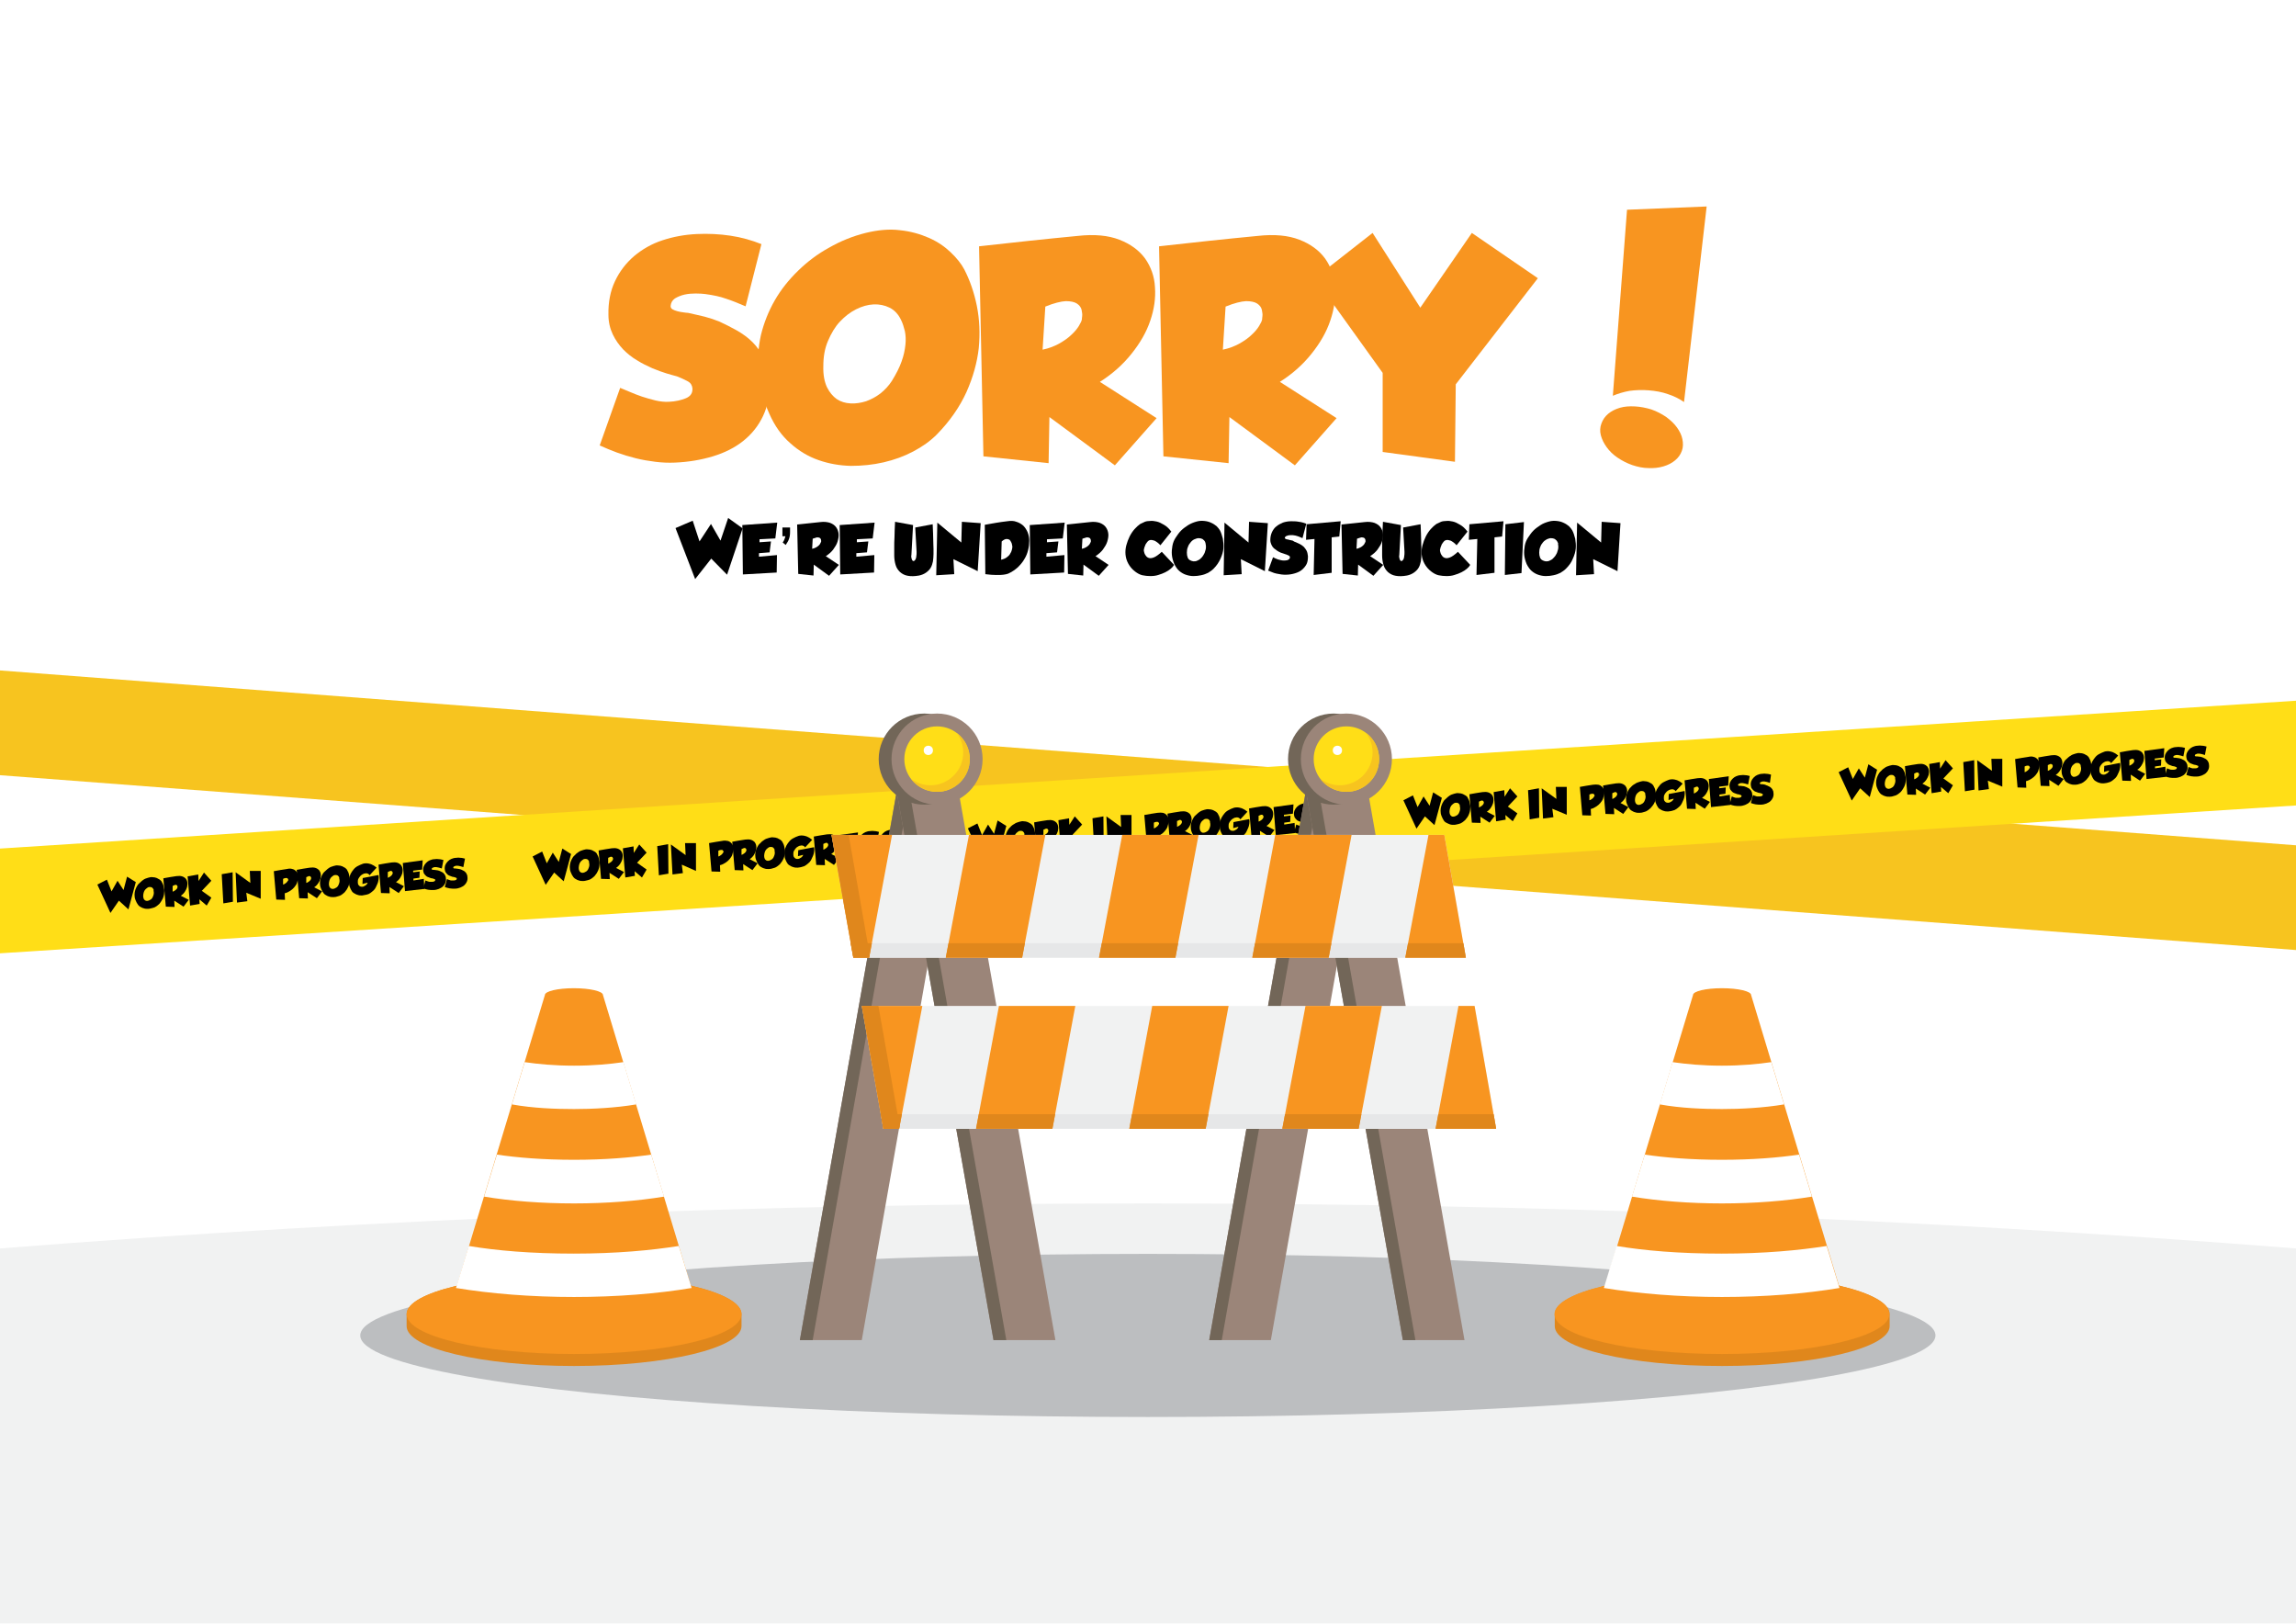 <?xml version="1.0" encoding="utf-8"?>
<!DOCTYPE svg PUBLIC "-//W3C//DTD SVG 1.1//EN" "http://www.w3.org/Graphics/SVG/1.1/DTD/svg11.dtd">
<svg version="1.1" id="Layer_1" xmlns="http://www.w3.org/2000/svg" xmlns:xlink="http://www.w3.org/1999/xlink" x="0px" y="0px"
	 width="841.9px" height="595.3px" viewBox="0 0 841.9 595.3" enable-background="new 0 0 841.9 595.3" xml:space="preserve">
<g>
	<rect y="0" fill="#FFFFFF" width="841.9" height="595.3"/>
	<g>
		<polygon fill="#F7C41F" points="0,284.2 841.9,348.3 841.9,309.9 0,245.8 		"/>
		<polygon fill="#FFDE17" points="0,349.5 841.9,295.3 841.9,256.9 0,311.1 		"/>
		<g>
			<path d="M35.7,324.3l3.5-1.8l1.7,4.3l2.2-3.9l2.2,3.4l1.3-4.9l3.2,2l-2.7,10l-3.5-3.2l-3.1,4.5L35.7,324.3z"/>
			<path d="M58.4,331.4c-0.3,0.3-0.7,0.6-1.1,0.9c-0.4,0.3-0.9,0.5-1.4,0.6s-1.1,0.3-1.6,0.3c-0.6,0-1.1,0-1.6-0.2
				c-0.5-0.1-1-0.4-1.5-0.7c-0.4-0.3-0.8-0.8-1.1-1.4c-0.3-0.6-0.6-1.3-0.7-1.9c-0.1-0.7-0.1-1.3,0-1.9c0.1-0.6,0.3-1.2,0.6-1.8
				c0.3-0.6,0.6-1.1,1.1-1.5s0.9-0.9,1.4-1.2c0.5-0.4,1.1-0.6,1.8-0.8c0.6-0.2,1.2-0.3,1.7-0.2c0.5,0,1,0.1,1.5,0.3
				c0.4,0.2,0.8,0.4,1.1,0.6c0.3,0.3,0.6,0.5,0.7,0.8c0.3,0.5,0.6,1.1,0.7,1.8c0.2,0.7,0.3,1.4,0.2,2.1c0,0.7-0.2,1.5-0.5,2.2
				C59.4,330,59,330.7,58.4,331.4z M56.2,325.9c-0.2-0.3-0.4-0.5-0.6-0.6c-0.3-0.1-0.5-0.1-0.8-0.1c-0.3,0-0.6,0.1-0.8,0.3
				c-0.3,0.2-0.5,0.4-0.8,0.7c-0.2,0.3-0.4,0.6-0.5,1c-0.1,0.4-0.2,0.8-0.2,1.3c0,0.4,0.1,0.8,0.2,1c0.1,0.3,0.3,0.4,0.5,0.6
				c0.2,0.1,0.4,0.2,0.7,0.2c0.3,0,0.5-0.1,0.8-0.2c0.2-0.1,0.5-0.3,0.7-0.4c0.2-0.2,0.4-0.4,0.5-0.6c0.2-0.4,0.3-0.7,0.4-1
				s0.1-0.6,0.1-0.8c0-0.2,0-0.5-0.1-0.7C56.4,326.2,56.3,326,56.2,325.9z"/>
			<path d="M69.2,329.9l-1.9,2.5l-3.4-2.2l0.1,2.3l-3.2-0.1L59.9,322c1.7-0.3,3.3-0.6,4.8-0.8c0.8-0.1,1.5-0.1,2.1,0.1
				c0.6,0.2,1,0.5,1.3,0.8c0.3,0.4,0.5,0.8,0.6,1.4c0.1,0.5,0,1.1-0.1,1.7c-0.2,0.6-0.4,1.1-0.8,1.7c-0.4,0.6-0.9,1.1-1.5,1.5
				L69.2,329.9z M63.3,324.8l0,2.1c0.3-0.1,0.6-0.2,0.8-0.4c0.2-0.1,0.4-0.3,0.6-0.5s0.3-0.3,0.3-0.5c0.1-0.1,0.1-0.3,0.1-0.3
				c0,0,0-0.1,0-0.1c0-0.1,0-0.2-0.1-0.3c0-0.1-0.1-0.2-0.2-0.3c-0.1-0.1-0.3-0.1-0.6-0.1C64.1,324.5,63.7,324.6,63.3,324.8z"/>
			<path d="M77.5,322.9l-3.5,3.7l3.5,2.5l-1.7,2.9l-2.7-2.3l0.1,1.7l-3.5,0.6l-0.9-10.7l3.9-0.7l0.1,2.4l2-3.1L77.5,322.9z"/>
			<path d="M85.3,319.8l0.1,10.8l-3.5,0.6l-0.6-10.7L85.3,319.8z"/>
			<path d="M86.4,319.8l5.4,3.9l-0.2-4.4l4,0l0,10.2l-5.3-2.2l0.4,3.1l-3.8,0.5L86.4,319.8z"/>
			<path d="M107.2,318.6c0.5,0.1,1,0.4,1.3,0.7c0.3,0.3,0.6,0.7,0.7,1.2s0.2,1,0.1,1.5c-0.1,0.5-0.2,1.1-0.4,1.7s-0.6,1.1-1,1.6
				c-0.4,0.5-0.9,0.9-1.5,1.3c-0.6,0.4-1.2,0.7-2,0.9l0.1,2.4l-3.2-0.1l-0.9-10.4c1.7-0.3,3.3-0.6,4.8-0.8
				C106,318.4,106.6,318.4,107.2,318.6z M105.7,322.7c0,0,0-0.1,0-0.1c0-0.1,0-0.2-0.1-0.3c0-0.1-0.1-0.2-0.2-0.3
				c-0.1-0.1-0.3-0.1-0.6-0.1c-0.3,0-0.6,0.1-1,0.3l0,2.1c0.3-0.1,0.6-0.2,0.8-0.4c0.2-0.1,0.4-0.3,0.6-0.5c0.1-0.2,0.3-0.3,0.3-0.5
				C105.7,322.9,105.7,322.8,105.7,322.7z"/>
			<path d="M118.1,326.8l-1.9,2.5l-3.4-2.2l0.1,2.3l-3.2-0.1l-0.9-10.4c1.7-0.3,3.3-0.6,4.8-0.8c0.8-0.1,1.5-0.1,2.1,0.1
				c0.6,0.2,1,0.5,1.3,0.8c0.3,0.4,0.5,0.8,0.6,1.4c0.1,0.5,0,1.1-0.1,1.7c-0.2,0.6-0.4,1.1-0.8,1.7c-0.4,0.6-0.9,1.1-1.5,1.5
				L118.1,326.8z M112.3,321.6l0,2.1c0.3-0.1,0.6-0.2,0.8-0.4c0.2-0.1,0.4-0.3,0.6-0.5s0.3-0.3,0.3-0.5c0.1-0.1,0.1-0.3,0.1-0.3
				c0,0,0-0.1,0-0.1c0-0.1,0-0.2-0.1-0.3c0-0.1-0.1-0.2-0.2-0.3s-0.3-0.1-0.6-0.1C113,321.3,112.7,321.4,112.3,321.6z"/>
			<path d="M126.4,327.1c-0.3,0.3-0.7,0.6-1.1,0.9c-0.4,0.3-0.9,0.5-1.4,0.6c-0.5,0.2-1.1,0.3-1.6,0.3c-0.6,0-1.1,0-1.6-0.2
				c-0.5-0.1-1-0.4-1.5-0.7c-0.4-0.3-0.8-0.8-1.1-1.4c-0.3-0.6-0.6-1.3-0.7-1.9c-0.1-0.7-0.1-1.3,0-1.9c0.1-0.6,0.3-1.2,0.6-1.8
				c0.3-0.6,0.6-1.1,1.1-1.5s0.9-0.9,1.4-1.2c0.5-0.4,1.1-0.6,1.8-0.8c0.6-0.2,1.2-0.3,1.7-0.2c0.5,0,1,0.1,1.5,0.3
				c0.4,0.2,0.8,0.4,1.1,0.6c0.3,0.3,0.6,0.5,0.7,0.8c0.3,0.5,0.6,1.1,0.7,1.8c0.2,0.7,0.3,1.4,0.2,2.1c0,0.7-0.2,1.5-0.5,2.2
				S127,326.4,126.4,327.1z M124.3,321.5c-0.2-0.3-0.4-0.5-0.6-0.6c-0.3-0.1-0.5-0.1-0.8-0.1c-0.3,0-0.6,0.1-0.8,0.3
				c-0.3,0.2-0.5,0.4-0.8,0.7c-0.2,0.3-0.4,0.6-0.5,1c-0.1,0.4-0.2,0.8-0.2,1.3c0,0.4,0.1,0.8,0.2,1c0.1,0.3,0.3,0.4,0.5,0.6
				c0.2,0.1,0.4,0.2,0.7,0.2c0.3,0,0.5-0.1,0.8-0.2c0.2-0.1,0.5-0.3,0.7-0.4c0.2-0.2,0.4-0.4,0.5-0.6c0.2-0.4,0.3-0.7,0.4-1
				c0.1-0.3,0.1-0.6,0.1-0.8c0-0.2,0-0.5-0.1-0.7C124.4,321.8,124.4,321.7,124.3,321.5z"/>
			<path d="M135.5,320.9c-0.1-0.3-0.4-0.5-0.6-0.6c-0.3-0.1-0.6-0.2-0.9-0.1c-0.3,0-0.7,0.1-1,0.3c-0.3,0.2-0.7,0.4-0.9,0.7
				c-0.3,0.3-0.5,0.6-0.7,1c-0.2,0.4-0.2,0.8-0.2,1.3c0,0.4,0.1,0.8,0.3,1c0.2,0.3,0.4,0.4,0.6,0.5c0.2,0.1,0.5,0.1,0.8,0.1
				c0.3,0,0.5-0.1,0.8-0.3c0.3-0.1,0.5-0.3,0.7-0.5c0.2-0.2,0.4-0.5,0.4-0.7l-1.9,0.5l0.1-2.2l5.8-1.1c0.1,0.6,0.1,1.1,0,1.7
				c-0.1,0.6-0.2,1.1-0.4,1.5c-0.2,0.5-0.4,0.9-0.6,1.3c-0.2,0.4-0.4,0.7-0.6,0.9c-0.2,0.2-0.2,0.3-0.3,0.3
				c-0.3,0.3-0.7,0.6-1.1,0.9c-0.4,0.3-0.9,0.5-1.4,0.6s-1.1,0.2-1.6,0.3c-0.6,0-1.1,0-1.6-0.2c-0.5-0.1-1-0.4-1.5-0.7
				s-0.8-0.8-1.1-1.4c-0.3-0.6-0.6-1.3-0.6-2c-0.1-0.7-0.1-1.3,0-1.9c0.1-0.6,0.3-1.2,0.6-1.8c0.3-0.6,0.7-1.1,1.1-1.6
				c0.4-0.5,0.9-0.9,1.5-1.2c0.6-0.3,1.2-0.6,1.8-0.8c0,0,0.1,0,0.3-0.1c0.2,0,0.4-0.1,0.8-0.1c0.3,0,0.7,0,1.1,0.1s0.9,0.2,1.4,0.5
				c0.5,0.2,1,0.6,1.5,1L135.5,320.9z"/>
			<path d="M148.1,324.9l-1.9,2.5l-3.4-2.2l0.1,2.3l-3.2-0.1l-0.9-10.4c1.7-0.3,3.3-0.6,4.8-0.8c0.8-0.1,1.5-0.1,2.1,0.1
				c0.6,0.2,1,0.5,1.3,0.8c0.3,0.4,0.5,0.8,0.6,1.4c0.1,0.5,0,1.1-0.1,1.7c-0.2,0.6-0.4,1.1-0.8,1.7c-0.4,0.6-0.9,1.1-1.5,1.5
				L148.1,324.9z M142.2,319.7l0,2.1c0.3-0.1,0.6-0.2,0.8-0.4c0.2-0.1,0.4-0.3,0.6-0.5c0.1-0.2,0.3-0.3,0.3-0.5
				c0.1-0.1,0.1-0.3,0.1-0.3c0,0,0-0.1,0-0.1c0-0.1,0-0.2-0.1-0.3c0-0.1-0.1-0.2-0.2-0.3c-0.1-0.1-0.3-0.1-0.6-0.1
				C142.9,319.4,142.6,319.5,142.2,319.7z"/>
			<path d="M147.7,316.4l7.3-1l-0.2,3.4l-3.3,0.4l0,0.6l2.4-0.3l-0.1,2.3l-2.2,0.3l0,0.7l3.8-0.6l0.2,3.7l-7.1,0.8L147.7,316.4z"/>
			<path d="M160.9,319.2c0.3,0.1,0.6,0.2,0.9,0.4c0.3,0.1,0.6,0.3,0.8,0.5c0.2,0.2,0.5,0.5,0.6,0.8c0.2,0.3,0.3,0.7,0.3,1.1
				c0.1,0.6,0,1.2-0.2,1.7c-0.2,0.5-0.5,0.9-0.9,1.3c-0.4,0.4-0.9,0.6-1.5,0.9c-0.6,0.2-1.2,0.4-1.9,0.4c-0.3,0-0.6,0-1,0
				c-0.3,0-0.7-0.1-1-0.1c-0.3-0.1-0.6-0.1-0.9-0.2c-0.3-0.1-0.6-0.2-0.9-0.3l0.8-2.9c0.1,0,0.3,0.1,0.5,0.2
				c0.2,0.1,0.4,0.1,0.6,0.2c0.2,0.1,0.4,0.1,0.7,0.1c0.2,0,0.5,0,0.7,0c0.3,0,0.6-0.1,0.8-0.2c0.2-0.1,0.3-0.3,0.3-0.5
				c0-0.1-0.1-0.3-0.3-0.3c-0.2-0.1-0.3-0.1-0.5-0.2c-0.1,0-0.3-0.1-0.5-0.1c-0.2,0-0.5-0.1-0.7-0.2c-0.3-0.1-0.5-0.2-0.8-0.3
				c-0.3-0.1-0.5-0.3-0.7-0.5c-0.2-0.2-0.4-0.4-0.6-0.7c-0.2-0.3-0.2-0.6-0.3-1c-0.1-0.6,0-1.2,0.2-1.7c0.2-0.5,0.5-0.9,0.9-1.3
				c0.4-0.4,0.8-0.7,1.3-0.9c0.5-0.2,1.1-0.4,1.7-0.4c0.6-0.1,1.1-0.1,1.7,0c0.6,0,1.1,0.2,1.6,0.3l-0.6,3.1c-0.4-0.1-0.7-0.2-1-0.3
				c-0.3-0.1-0.6-0.1-1-0.2c-0.1,0-0.3,0-0.5,0c-0.2,0-0.4,0-0.5,0.1c-0.2,0.1-0.3,0.1-0.5,0.2c-0.1,0.1-0.2,0.2-0.2,0.4
				c0,0.1,0,0.1,0.1,0.2c0.1,0,0.2,0.1,0.2,0.1c0.1,0,0.2,0,0.3,0c0.1,0,0.2,0,0.2,0c0.3,0,0.5,0.1,0.8,0.1
				C160.5,319.1,160.7,319.1,160.9,319.2z"/>
			<path d="M168.8,318.7c0.3,0.1,0.6,0.2,0.9,0.4c0.3,0.1,0.6,0.3,0.8,0.5c0.2,0.2,0.5,0.5,0.6,0.8c0.2,0.3,0.3,0.7,0.3,1.1
				c0.1,0.6,0,1.2-0.2,1.7c-0.2,0.5-0.5,0.9-0.9,1.3c-0.4,0.4-0.9,0.6-1.5,0.9c-0.6,0.2-1.2,0.4-1.9,0.4c-0.3,0-0.6,0-1,0
				c-0.3,0-0.7-0.1-1-0.1c-0.3-0.1-0.6-0.1-0.9-0.2c-0.3-0.1-0.6-0.2-0.9-0.3l0.8-2.9c0.1,0,0.3,0.1,0.5,0.2
				c0.2,0.1,0.4,0.1,0.6,0.2c0.2,0.1,0.4,0.1,0.7,0.1c0.2,0,0.5,0,0.7,0c0.3,0,0.6-0.1,0.8-0.2c0.2-0.1,0.3-0.3,0.3-0.5
				c0-0.1-0.1-0.3-0.3-0.3c-0.2-0.1-0.3-0.1-0.5-0.2c-0.1,0-0.3-0.1-0.5-0.1c-0.2,0-0.5-0.1-0.7-0.2c-0.3-0.1-0.5-0.2-0.8-0.3
				c-0.3-0.1-0.5-0.3-0.7-0.5c-0.2-0.2-0.4-0.4-0.6-0.7c-0.2-0.3-0.2-0.6-0.3-1c-0.1-0.6,0-1.2,0.2-1.7c0.2-0.5,0.5-0.9,0.9-1.3
				c0.4-0.4,0.8-0.7,1.3-0.9c0.5-0.2,1.1-0.4,1.7-0.4c0.6-0.1,1.1-0.1,1.7,0c0.6,0,1.1,0.2,1.6,0.3l-0.6,3.1c-0.4-0.1-0.7-0.2-1-0.3
				c-0.3-0.1-0.6-0.1-1-0.2c-0.1,0-0.3,0-0.5,0c-0.2,0-0.4,0-0.5,0.1c-0.2,0.1-0.3,0.1-0.5,0.2c-0.1,0.1-0.2,0.2-0.2,0.4
				c0,0.1,0,0.1,0.1,0.2c0.1,0,0.2,0.1,0.2,0.1c0.1,0,0.2,0,0.3,0c0.1,0,0.2,0,0.2,0c0.3,0,0.5,0.1,0.8,0.1
				C168.3,318.6,168.6,318.6,168.8,318.7z"/>
			<path d="M195.3,314l3.5-1.8l1.7,4.3l2.2-3.9l2.2,3.4l1.3-4.9l3.2,2l-2.7,10l-3.5-3.2l-3.1,4.5L195.3,314z"/>
			<path d="M218,321.2c-0.3,0.3-0.7,0.6-1.1,0.9c-0.4,0.3-0.9,0.5-1.4,0.6s-1.1,0.3-1.6,0.3c-0.6,0-1.1,0-1.6-0.2
				c-0.5-0.1-1-0.4-1.5-0.7c-0.4-0.3-0.8-0.8-1.1-1.4c-0.3-0.6-0.6-1.3-0.7-1.9c-0.1-0.7-0.1-1.3,0-1.9c0.1-0.6,0.3-1.2,0.6-1.8
				c0.3-0.6,0.6-1.1,1.1-1.5c0.4-0.5,0.9-0.9,1.4-1.2c0.5-0.4,1.1-0.6,1.8-0.8c0.6-0.2,1.2-0.3,1.7-0.2c0.5,0,1,0.1,1.5,0.3
				c0.4,0.2,0.8,0.4,1.1,0.6s0.6,0.5,0.7,0.8c0.3,0.5,0.6,1.1,0.7,1.8c0.2,0.7,0.3,1.4,0.2,2.1c0,0.7-0.2,1.5-0.5,2.2
				S218.6,320.5,218,321.2z M215.9,315.6c-0.2-0.3-0.4-0.5-0.6-0.6c-0.3-0.1-0.5-0.1-0.8-0.1c-0.3,0-0.6,0.1-0.8,0.3
				c-0.3,0.2-0.5,0.4-0.8,0.7c-0.2,0.3-0.4,0.6-0.5,1c-0.1,0.4-0.2,0.8-0.2,1.3c0,0.4,0.1,0.8,0.2,1c0.1,0.3,0.3,0.4,0.5,0.6
				c0.2,0.1,0.4,0.2,0.7,0.2c0.3,0,0.5-0.1,0.8-0.2c0.2-0.1,0.5-0.3,0.7-0.4c0.2-0.2,0.4-0.4,0.5-0.6c0.2-0.4,0.3-0.7,0.4-1
				c0.1-0.3,0.1-0.6,0.1-0.8c0-0.2,0-0.5-0.1-0.7C216,315.9,216,315.8,215.9,315.6z"/>
			<path d="M228.8,319.7l-1.9,2.5l-3.4-2.2l0.1,2.3l-3.2-0.1l-0.9-10.4c1.7-0.3,3.3-0.6,4.8-0.8c0.8-0.1,1.5-0.1,2.1,0.1
				c0.6,0.2,1,0.5,1.3,0.8c0.3,0.4,0.5,0.8,0.6,1.4c0.1,0.5,0,1.1-0.1,1.7c-0.2,0.6-0.4,1.1-0.8,1.7c-0.4,0.6-0.9,1.1-1.5,1.5
				L228.8,319.7z M223,314.5l0,2.1c0.3-0.1,0.6-0.2,0.8-0.4c0.2-0.1,0.4-0.3,0.6-0.5c0.1-0.2,0.3-0.3,0.3-0.5
				c0.1-0.1,0.1-0.3,0.1-0.3c0,0,0-0.1,0-0.1c0-0.1,0-0.2-0.1-0.3c0-0.1-0.1-0.2-0.2-0.3c-0.1-0.1-0.3-0.1-0.6-0.1
				C223.7,314.2,223.4,314.3,223,314.5z"/>
			<path d="M237.1,312.6l-3.5,3.7l3.5,2.5l-1.7,2.9l-2.7-2.3l0.1,1.7l-3.5,0.6l-0.9-10.7l3.9-0.7l0.1,2.4l2-3.1L237.1,312.6z"/>
			<path d="M245,309.5l0.1,10.8l-3.5,0.6l-0.6-10.7L245,309.5z"/>
			<path d="M246,309.6l5.4,3.9l-0.2-4.4l4,0l0,10.2L250,317l0.4,3.1l-3.8,0.5L246,309.6z"/>
			<path d="M266.8,308.3c0.5,0.1,1,0.4,1.3,0.7c0.3,0.3,0.6,0.7,0.7,1.2c0.1,0.5,0.2,1,0.1,1.5c-0.1,0.5-0.2,1.1-0.4,1.7
				c-0.2,0.6-0.6,1.1-1,1.6c-0.4,0.5-0.9,0.9-1.5,1.3c-0.6,0.4-1.2,0.7-2,0.9l0.1,2.4l-3.2-0.1l-0.9-10.4c1.7-0.3,3.3-0.6,4.8-0.8
				C265.6,308.1,266.2,308.2,266.8,308.3z M265.3,312.4c0,0,0-0.1,0-0.1c0-0.1,0-0.2-0.1-0.3c0-0.1-0.1-0.2-0.2-0.3
				c-0.1-0.1-0.3-0.1-0.6-0.1c-0.3,0-0.6,0.1-1,0.3l0,2.1c0.3-0.1,0.6-0.2,0.8-0.4c0.2-0.1,0.4-0.3,0.6-0.5c0.1-0.2,0.3-0.3,0.3-0.5
				C265.3,312.6,265.3,312.5,265.3,312.4z"/>
			<path d="M277.8,316.5l-1.9,2.5l-3.4-2.2l0.1,2.3l-3.2-0.1l-0.9-10.4c1.7-0.3,3.3-0.6,4.8-0.8c0.8-0.1,1.5-0.1,2.1,0.1
				c0.6,0.2,1,0.5,1.3,0.8c0.3,0.4,0.5,0.8,0.6,1.4c0.1,0.5,0,1.1-0.1,1.7c-0.2,0.6-0.4,1.1-0.8,1.7c-0.4,0.6-0.9,1.1-1.5,1.5
				L277.8,316.5z M271.9,311.3l0,2.1c0.3-0.1,0.6-0.2,0.8-0.4c0.2-0.1,0.4-0.3,0.6-0.5s0.3-0.3,0.3-0.5c0.1-0.1,0.1-0.3,0.1-0.3
				c0,0,0-0.1,0-0.1c0-0.1,0-0.2-0.1-0.3c0-0.1-0.1-0.2-0.2-0.3c-0.1-0.1-0.3-0.1-0.6-0.1C272.7,311,272.3,311.1,271.9,311.3z"/>
			<path d="M286,316.8c-0.3,0.3-0.7,0.6-1.1,0.9c-0.4,0.3-0.9,0.5-1.4,0.6c-0.5,0.2-1.1,0.3-1.6,0.3c-0.6,0-1.1,0-1.6-0.2
				c-0.5-0.1-1-0.4-1.5-0.7c-0.4-0.3-0.8-0.8-1.1-1.4c-0.3-0.6-0.6-1.3-0.7-1.9c-0.1-0.7-0.1-1.3,0-1.9c0.1-0.6,0.3-1.2,0.6-1.8
				c0.3-0.6,0.6-1.1,1.1-1.5c0.4-0.5,0.9-0.9,1.4-1.2c0.5-0.4,1.1-0.6,1.8-0.8c0.6-0.2,1.2-0.3,1.7-0.2c0.5,0,1,0.1,1.5,0.3
				c0.4,0.2,0.8,0.4,1.1,0.6c0.3,0.3,0.6,0.5,0.7,0.8c0.3,0.5,0.6,1.1,0.7,1.8c0.2,0.7,0.3,1.4,0.2,2.1c0,0.7-0.2,1.5-0.5,2.2
				C287.1,315.3,286.6,316.1,286,316.8z M283.9,311.2c-0.2-0.3-0.4-0.5-0.6-0.6c-0.3-0.1-0.5-0.1-0.8-0.1c-0.3,0-0.6,0.1-0.8,0.3
				c-0.3,0.2-0.5,0.4-0.8,0.7c-0.2,0.3-0.4,0.6-0.5,1c-0.1,0.4-0.2,0.8-0.2,1.3c0,0.4,0.1,0.8,0.2,1c0.1,0.3,0.3,0.4,0.5,0.6
				c0.2,0.1,0.4,0.2,0.7,0.2c0.3,0,0.5-0.1,0.8-0.2c0.2-0.1,0.5-0.3,0.7-0.4c0.2-0.2,0.4-0.4,0.5-0.6c0.2-0.4,0.3-0.7,0.4-1
				c0.1-0.3,0.1-0.6,0.1-0.8c0-0.2,0-0.5-0.1-0.7C284.1,311.6,284,311.4,283.9,311.2z"/>
			<path d="M295.2,310.7c-0.1-0.3-0.4-0.5-0.6-0.6c-0.3-0.1-0.6-0.2-0.9-0.1c-0.3,0-0.7,0.1-1,0.3c-0.3,0.2-0.7,0.4-0.9,0.7
				s-0.5,0.6-0.7,1c-0.2,0.4-0.2,0.8-0.2,1.3c0,0.4,0.1,0.8,0.3,1c0.2,0.3,0.4,0.4,0.6,0.5c0.2,0.1,0.5,0.1,0.8,0.1
				c0.3,0,0.5-0.1,0.8-0.3c0.3-0.1,0.5-0.3,0.7-0.5c0.2-0.2,0.4-0.5,0.4-0.7l-1.9,0.5l0.1-2.2l5.8-1.1c0.1,0.6,0.1,1.1,0,1.7
				c-0.1,0.6-0.2,1.1-0.4,1.5c-0.2,0.5-0.4,0.9-0.6,1.3c-0.2,0.4-0.4,0.7-0.6,0.9c-0.2,0.2-0.2,0.3-0.3,0.3
				c-0.3,0.3-0.7,0.6-1.1,0.9c-0.4,0.3-0.9,0.5-1.4,0.6c-0.5,0.2-1.1,0.2-1.6,0.3c-0.6,0-1.1,0-1.6-0.2c-0.5-0.1-1-0.4-1.5-0.7
				s-0.8-0.8-1.1-1.4c-0.3-0.6-0.6-1.3-0.6-2c-0.1-0.7-0.1-1.3,0-1.9c0.1-0.6,0.3-1.2,0.6-1.8c0.3-0.6,0.7-1.1,1.1-1.6
				c0.4-0.5,0.9-0.9,1.5-1.2c0.6-0.3,1.1-0.6,1.8-0.8c0,0,0.1,0,0.3-0.1c0.2,0,0.4-0.1,0.8-0.1c0.3,0,0.7,0,1.1,0.1s0.9,0.2,1.4,0.5
				c0.5,0.2,1,0.6,1.5,1L295.2,310.7z"/>
			<path d="M307.7,314.6l-1.9,2.5l-3.4-2.2l0.1,2.3l-3.2-0.1l-0.9-10.4c1.7-0.3,3.3-0.6,4.8-0.8c0.8-0.1,1.5-0.1,2.1,0.1
				c0.6,0.2,1,0.5,1.3,0.8c0.3,0.4,0.5,0.8,0.6,1.4c0.1,0.5,0,1.1-0.1,1.7c-0.2,0.6-0.4,1.1-0.8,1.7c-0.4,0.6-0.9,1.1-1.5,1.5
				L307.7,314.6z M301.9,309.4l0,2.1c0.3-0.1,0.6-0.2,0.8-0.4c0.2-0.1,0.4-0.3,0.6-0.5c0.1-0.2,0.3-0.3,0.3-0.5
				c0.1-0.1,0.1-0.3,0.1-0.3c0,0,0-0.1,0-0.1c0-0.1,0-0.2-0.1-0.3c0-0.1-0.1-0.2-0.2-0.3c-0.1-0.1-0.3-0.1-0.6-0.1
				C302.6,309.1,302.3,309.2,301.9,309.4z"/>
			<path d="M307.3,306.2l7.3-1l-0.2,3.4l-3.3,0.4l0,0.6l2.4-0.3l-0.1,2.3l-2.2,0.3l0,0.7l3.8-0.6l0.2,3.7l-7.1,0.8L307.3,306.2z"/>
			<path d="M320.6,308.9c0.3,0.1,0.6,0.2,0.9,0.4c0.3,0.1,0.6,0.3,0.8,0.5c0.2,0.2,0.5,0.5,0.6,0.8c0.2,0.3,0.3,0.7,0.3,1.1
				c0.1,0.6,0,1.2-0.2,1.7c-0.2,0.5-0.5,0.9-0.9,1.3c-0.4,0.4-0.9,0.6-1.5,0.9c-0.6,0.2-1.2,0.4-1.9,0.4c-0.3,0-0.6,0-1,0
				c-0.3,0-0.7-0.1-1-0.1c-0.3-0.1-0.6-0.1-0.9-0.2c-0.3-0.1-0.6-0.2-0.9-0.3l0.8-2.9c0.1,0,0.3,0.1,0.5,0.2
				c0.2,0.1,0.4,0.1,0.6,0.2c0.2,0.1,0.4,0.1,0.7,0.1c0.2,0,0.5,0,0.7,0c0.3,0,0.6-0.1,0.8-0.2c0.2-0.1,0.3-0.3,0.3-0.5
				c0-0.1-0.1-0.3-0.3-0.3c-0.2-0.1-0.3-0.1-0.5-0.2c-0.1,0-0.3-0.1-0.5-0.1c-0.2,0-0.5-0.1-0.7-0.2c-0.3-0.1-0.5-0.2-0.8-0.3
				s-0.5-0.3-0.7-0.5c-0.2-0.2-0.4-0.4-0.6-0.7c-0.2-0.3-0.2-0.6-0.3-1c-0.1-0.6,0-1.2,0.2-1.7c0.2-0.5,0.5-0.9,0.9-1.3
				c0.4-0.4,0.8-0.7,1.3-0.9c0.5-0.2,1.1-0.4,1.7-0.4c0.6-0.1,1.1-0.1,1.7,0c0.6,0,1.1,0.2,1.6,0.3l-0.6,3.1c-0.4-0.1-0.7-0.2-1-0.3
				c-0.3-0.1-0.6-0.1-1-0.2c-0.1,0-0.3,0-0.5,0c-0.2,0-0.4,0-0.5,0.1c-0.2,0.1-0.3,0.1-0.5,0.2c-0.1,0.1-0.2,0.2-0.2,0.4
				c0,0.1,0,0.1,0.1,0.2c0.1,0,0.2,0.1,0.2,0.1c0.1,0,0.2,0,0.3,0c0.1,0,0.2,0,0.2,0c0.3,0,0.5,0.1,0.8,0.1
				C320.1,308.8,320.4,308.9,320.6,308.9z"/>
			<path d="M328.4,308.4c0.3,0.1,0.6,0.2,0.9,0.4c0.3,0.1,0.6,0.3,0.8,0.5c0.2,0.2,0.5,0.5,0.6,0.8c0.2,0.3,0.3,0.7,0.3,1.1
				c0.1,0.6,0,1.2-0.2,1.7c-0.2,0.5-0.5,0.9-0.9,1.3c-0.4,0.4-0.9,0.6-1.5,0.9c-0.6,0.2-1.2,0.4-1.9,0.4c-0.3,0-0.6,0-1,0
				c-0.3,0-0.7-0.1-1-0.1c-0.3-0.1-0.6-0.1-0.9-0.2c-0.3-0.1-0.6-0.2-0.9-0.3l0.8-2.9c0.1,0,0.3,0.1,0.5,0.2
				c0.2,0.1,0.4,0.1,0.6,0.2c0.2,0.1,0.4,0.1,0.7,0.1c0.2,0,0.5,0,0.7,0c0.3,0,0.6-0.1,0.8-0.2c0.2-0.1,0.3-0.3,0.3-0.5
				c0-0.1-0.1-0.3-0.3-0.3c-0.2-0.1-0.3-0.1-0.5-0.2c-0.1,0-0.3-0.1-0.5-0.1c-0.2,0-0.5-0.1-0.7-0.2c-0.3-0.1-0.5-0.2-0.8-0.3
				c-0.3-0.1-0.5-0.3-0.7-0.5c-0.2-0.2-0.4-0.4-0.6-0.7c-0.2-0.3-0.2-0.6-0.3-1c-0.1-0.6,0-1.2,0.2-1.7c0.2-0.5,0.5-0.9,0.9-1.3
				c0.4-0.4,0.8-0.7,1.3-0.9c0.5-0.2,1.1-0.4,1.7-0.4c0.6-0.1,1.1-0.1,1.7,0c0.6,0,1.1,0.2,1.6,0.3l-0.6,3.1c-0.4-0.1-0.7-0.2-1-0.3
				c-0.3-0.1-0.6-0.1-1-0.2c-0.1,0-0.3,0-0.5,0c-0.2,0-0.4,0-0.5,0.1c-0.2,0.1-0.3,0.1-0.5,0.2c-0.1,0.1-0.2,0.2-0.2,0.4
				c0,0.1,0,0.1,0.1,0.2c0.1,0,0.2,0.1,0.2,0.1c0.1,0,0.2,0,0.3,0c0.1,0,0.2,0,0.2,0c0.3,0,0.5,0.1,0.8,0.1
				C328,308.3,328.2,308.4,328.4,308.4z"/>
			<path d="M354.9,303.7l3.5-1.8l1.7,4.3l2.2-3.9l2.2,3.4l1.3-4.9l3.2,2l-2.7,10l-3.5-3.2l-3.1,4.5L354.9,303.7z"/>
			<path d="M377.7,310.9c-0.3,0.3-0.7,0.6-1.1,0.9c-0.4,0.3-0.9,0.5-1.4,0.6c-0.5,0.2-1.1,0.3-1.6,0.3c-0.6,0-1.1,0-1.6-0.2
				c-0.5-0.1-1-0.4-1.5-0.7c-0.4-0.3-0.8-0.8-1.1-1.4c-0.3-0.6-0.6-1.3-0.7-1.9c-0.1-0.7-0.1-1.3,0-1.9c0.1-0.6,0.3-1.2,0.6-1.8
				c0.3-0.6,0.6-1.1,1.1-1.5c0.4-0.5,0.9-0.9,1.5-1.2c0.5-0.4,1.1-0.6,1.8-0.8c0.6-0.2,1.2-0.3,1.7-0.2c0.5,0,1,0.1,1.5,0.3
				c0.4,0.2,0.8,0.4,1.1,0.6c0.3,0.3,0.6,0.5,0.7,0.8c0.3,0.5,0.6,1.1,0.7,1.8c0.2,0.7,0.3,1.4,0.2,2.1c0,0.7-0.2,1.5-0.5,2.2
				S378.3,310.2,377.7,310.9z M375.5,305.3c-0.2-0.3-0.4-0.5-0.6-0.6c-0.3-0.1-0.5-0.1-0.8-0.1c-0.3,0-0.6,0.1-0.8,0.3
				c-0.3,0.2-0.5,0.4-0.8,0.7c-0.2,0.3-0.4,0.6-0.5,1c-0.1,0.4-0.2,0.8-0.2,1.3c0,0.4,0.1,0.8,0.2,1c0.1,0.3,0.3,0.4,0.5,0.6
				s0.4,0.2,0.7,0.2s0.5-0.1,0.8-0.2c0.2-0.1,0.5-0.3,0.7-0.4c0.2-0.2,0.4-0.4,0.5-0.6c0.2-0.4,0.3-0.7,0.4-1
				c0.1-0.3,0.1-0.6,0.1-0.8c0-0.2,0-0.5-0.1-0.7C375.7,305.7,375.6,305.5,375.5,305.3z"/>
			<path d="M388.5,309.4l-1.9,2.5l-3.4-2.2l0.1,2.3l-3.2-0.1l-0.9-10.4c1.7-0.3,3.3-0.6,4.8-0.8c0.8-0.1,1.5-0.1,2.1,0.1
				c0.6,0.2,1,0.5,1.3,0.8c0.3,0.4,0.5,0.8,0.6,1.4c0.1,0.5,0,1.1-0.1,1.7c-0.2,0.6-0.4,1.1-0.8,1.7c-0.4,0.6-0.9,1.1-1.5,1.5
				L388.5,309.4z M382.6,304.2l0,2.1c0.3-0.1,0.6-0.2,0.8-0.4c0.2-0.1,0.4-0.3,0.6-0.5s0.3-0.3,0.3-0.5c0.1-0.1,0.1-0.3,0.1-0.3
				c0,0,0-0.1,0-0.1c0-0.1,0-0.2-0.1-0.3c0-0.1-0.1-0.2-0.2-0.3c-0.1-0.1-0.3-0.1-0.6-0.1C383.4,303.9,383,304,382.6,304.2z"/>
			<path d="M396.8,302.3l-3.5,3.7l3.5,2.5l-1.7,2.9l-2.7-2.3l0.1,1.7l-3.5,0.6l-0.9-10.7l3.9-0.7l0.1,2.4l2-3.1L396.8,302.3z"/>
			<path d="M404.6,299.3l0.1,10.8l-3.5,0.6l-0.6-10.7L404.6,299.3z"/>
			<path d="M405.7,299.3l5.4,3.9l-0.2-4.4l4,0l0,10.2l-5.3-2.2l0.4,3.1l-3.8,0.5L405.7,299.3z"/>
			<path d="M426.4,298c0.5,0.1,1,0.4,1.3,0.7c0.3,0.3,0.6,0.7,0.7,1.2s0.2,1,0.1,1.5c-0.1,0.5-0.2,1.1-0.4,1.7s-0.6,1.1-1,1.6
				c-0.4,0.5-0.9,0.9-1.5,1.3c-0.6,0.4-1.2,0.7-2,0.9l0.1,2.4l-3.2-0.1l-0.9-10.4c1.7-0.3,3.3-0.6,4.8-0.8
				C425.3,297.9,425.9,297.9,426.4,298z M425,302.1c0,0,0-0.1,0-0.1c0-0.1,0-0.2-0.1-0.3c0-0.1-0.1-0.2-0.2-0.3
				c-0.1-0.1-0.3-0.1-0.6-0.1c-0.3,0-0.6,0.1-1,0.3l0,2.1c0.3-0.1,0.6-0.2,0.8-0.4s0.4-0.3,0.6-0.5s0.3-0.3,0.3-0.5
				C424.9,302.3,425,302.2,425,302.1z"/>
			<path d="M437.4,306.2l-1.9,2.5l-3.4-2.2l0.1,2.3l-3.2-0.1l-0.9-10.4c1.7-0.3,3.3-0.6,4.8-0.8c0.8-0.1,1.5-0.1,2.1,0.1
				c0.6,0.2,1,0.5,1.3,0.8c0.3,0.4,0.5,0.8,0.6,1.4c0.1,0.5,0,1.1-0.1,1.7c-0.2,0.6-0.4,1.1-0.8,1.7c-0.4,0.6-0.9,1.1-1.5,1.5
				L437.4,306.2z M431.6,301l0,2.1c0.3-0.1,0.6-0.2,0.8-0.4c0.2-0.1,0.4-0.3,0.6-0.5c0.1-0.2,0.3-0.3,0.3-0.5
				c0.1-0.1,0.1-0.3,0.1-0.3c0,0,0-0.1,0-0.1c0-0.1,0-0.2-0.1-0.3c0-0.1-0.1-0.2-0.2-0.3s-0.3-0.1-0.6-0.1
				C432.3,300.7,432,300.9,431.6,301z"/>
			<path d="M445.7,306.5c-0.3,0.3-0.7,0.6-1.1,0.9c-0.4,0.3-0.9,0.5-1.4,0.6c-0.5,0.2-1.1,0.3-1.6,0.3c-0.6,0-1.1,0-1.6-0.2
				c-0.5-0.1-1-0.4-1.5-0.7s-0.8-0.8-1.1-1.4c-0.3-0.6-0.6-1.3-0.7-1.9c-0.1-0.7-0.1-1.3,0-1.9c0.1-0.6,0.3-1.2,0.6-1.8
				c0.3-0.6,0.6-1.1,1.1-1.5s0.9-0.9,1.4-1.2c0.5-0.4,1.1-0.6,1.8-0.8c0.6-0.2,1.2-0.3,1.7-0.2c0.5,0,1,0.1,1.5,0.3
				c0.4,0.2,0.8,0.4,1.1,0.6c0.3,0.3,0.6,0.5,0.7,0.8c0.3,0.5,0.6,1.1,0.7,1.8c0.2,0.7,0.3,1.4,0.2,2.1c0,0.7-0.2,1.5-0.5,2.2
				C446.7,305.1,446.3,305.8,445.7,306.5z M443.6,300.9c-0.2-0.3-0.4-0.5-0.6-0.6c-0.3-0.1-0.5-0.1-0.8-0.1c-0.3,0-0.6,0.1-0.8,0.3
				c-0.3,0.2-0.5,0.4-0.8,0.7c-0.2,0.3-0.4,0.6-0.5,1c-0.1,0.4-0.2,0.8-0.2,1.3c0,0.4,0.1,0.8,0.2,1c0.1,0.3,0.3,0.4,0.5,0.6
				s0.4,0.2,0.7,0.2c0.3,0,0.5-0.1,0.8-0.2c0.2-0.1,0.5-0.3,0.7-0.4c0.2-0.2,0.4-0.4,0.5-0.6c0.2-0.4,0.3-0.7,0.4-1
				c0.1-0.3,0.1-0.6,0.1-0.8c0-0.2,0-0.5-0.1-0.7C443.7,301.3,443.7,301.1,443.6,300.9z"/>
			<path d="M454.8,300.4c-0.1-0.3-0.4-0.5-0.6-0.6c-0.3-0.1-0.6-0.2-0.9-0.1c-0.3,0-0.7,0.1-1,0.3c-0.3,0.2-0.7,0.4-0.9,0.7
				c-0.3,0.3-0.5,0.6-0.7,1c-0.2,0.4-0.2,0.8-0.2,1.3c0,0.4,0.1,0.8,0.3,1c0.2,0.3,0.4,0.4,0.6,0.5c0.2,0.1,0.5,0.1,0.8,0.1
				c0.3,0,0.5-0.1,0.8-0.3c0.3-0.1,0.5-0.3,0.7-0.5c0.2-0.2,0.4-0.5,0.4-0.7l-1.9,0.5l0.1-2.2l5.8-1.1c0.1,0.6,0.1,1.1,0,1.7
				c-0.1,0.6-0.2,1.1-0.4,1.5c-0.2,0.5-0.4,0.9-0.6,1.3c-0.2,0.4-0.4,0.7-0.6,0.9c-0.2,0.2-0.2,0.3-0.3,0.3
				c-0.3,0.3-0.7,0.6-1.1,0.9c-0.4,0.3-0.9,0.5-1.4,0.6c-0.5,0.2-1.1,0.2-1.6,0.3c-0.6,0-1.1,0-1.6-0.2c-0.5-0.1-1-0.4-1.5-0.7
				c-0.5-0.3-0.8-0.8-1.1-1.4c-0.3-0.6-0.6-1.3-0.6-2c-0.1-0.7-0.1-1.3,0-1.9c0.1-0.6,0.3-1.2,0.6-1.8c0.3-0.6,0.7-1.1,1.1-1.6
				c0.4-0.5,0.9-0.9,1.5-1.2c0.6-0.3,1.1-0.6,1.8-0.8c0,0,0.1,0,0.3-0.1c0.2,0,0.4-0.1,0.8-0.1c0.3,0,0.7,0,1.1,0.1s0.9,0.2,1.4,0.5
				c0.5,0.2,1,0.6,1.5,1L454.8,300.4z"/>
			<path d="M467.3,304.3l-1.9,2.5l-3.4-2.2l0.1,2.3l-3.2-0.1l-0.9-10.4c1.7-0.3,3.3-0.6,4.8-0.8c0.8-0.1,1.5-0.1,2.1,0.1
				c0.6,0.2,1,0.5,1.3,0.8c0.3,0.4,0.5,0.8,0.6,1.4c0.1,0.5,0,1.1-0.1,1.7c-0.2,0.6-0.4,1.1-0.8,1.7c-0.4,0.6-0.9,1.1-1.5,1.5
				L467.3,304.3z M461.5,299.1l0,2.1c0.3-0.1,0.6-0.2,0.8-0.4c0.2-0.1,0.4-0.3,0.6-0.5c0.1-0.2,0.3-0.3,0.3-0.5
				c0.1-0.1,0.1-0.3,0.1-0.3c0,0,0-0.1,0-0.1c0-0.1,0-0.2-0.1-0.3c0-0.1-0.1-0.2-0.2-0.3c-0.1-0.1-0.3-0.1-0.6-0.1
				C462.2,298.8,461.9,298.9,461.5,299.1z"/>
			<path d="M467,295.9l7.3-1l-0.2,3.4l-3.3,0.4l0,0.6l2.4-0.3l-0.1,2.3l-2.2,0.3l0,0.7l3.8-0.6l0.2,3.7l-7.1,0.8L467,295.9z"/>
			<path d="M480.2,298.7c0.3,0.1,0.6,0.2,0.9,0.4c0.3,0.1,0.6,0.3,0.8,0.5c0.2,0.2,0.5,0.5,0.6,0.8c0.2,0.3,0.3,0.7,0.3,1.1
				c0.1,0.6,0,1.2-0.2,1.7c-0.2,0.5-0.5,0.9-0.9,1.3c-0.4,0.4-0.9,0.6-1.5,0.9c-0.6,0.2-1.2,0.4-1.9,0.4c-0.3,0-0.6,0-1,0
				c-0.3,0-0.7-0.1-1-0.1c-0.3-0.1-0.6-0.1-0.9-0.2c-0.3-0.1-0.6-0.2-0.9-0.3l0.8-2.9c0.1,0,0.3,0.1,0.5,0.2
				c0.2,0.1,0.4,0.1,0.6,0.2c0.2,0.1,0.4,0.1,0.7,0.1c0.2,0,0.5,0,0.7,0c0.3,0,0.6-0.1,0.8-0.2c0.2-0.1,0.3-0.3,0.3-0.5
				c0-0.1-0.1-0.3-0.3-0.3c-0.2-0.1-0.3-0.1-0.5-0.2c-0.1,0-0.3-0.1-0.5-0.1c-0.2,0-0.5-0.1-0.7-0.2c-0.3-0.1-0.5-0.2-0.8-0.3
				c-0.3-0.1-0.5-0.3-0.7-0.5c-0.2-0.2-0.4-0.4-0.6-0.7c-0.2-0.3-0.2-0.6-0.3-1c-0.1-0.6,0-1.2,0.2-1.7c0.2-0.5,0.5-0.9,0.9-1.3
				c0.4-0.4,0.8-0.7,1.3-0.9c0.5-0.2,1.1-0.4,1.7-0.4c0.6-0.1,1.1-0.1,1.7,0c0.6,0,1.1,0.2,1.6,0.3l-0.6,3.1c-0.4-0.1-0.7-0.2-1-0.3
				c-0.3-0.1-0.6-0.1-1-0.2c-0.1,0-0.3,0-0.5,0c-0.2,0-0.4,0-0.5,0.1c-0.2,0.1-0.3,0.1-0.5,0.2c-0.1,0.1-0.2,0.2-0.2,0.4
				c0,0.1,0,0.1,0.1,0.2c0.1,0,0.2,0.1,0.2,0.1c0.1,0,0.2,0,0.3,0c0.1,0,0.2,0,0.2,0c0.3,0,0.5,0.1,0.8,0.1
				C479.7,298.5,480,298.6,480.2,298.7z"/>
			<path d="M488.1,298.2c0.3,0.1,0.6,0.2,0.9,0.4c0.3,0.1,0.6,0.3,0.8,0.5c0.2,0.2,0.5,0.5,0.6,0.8c0.2,0.3,0.3,0.7,0.3,1.1
				c0.1,0.6,0,1.2-0.2,1.7c-0.2,0.5-0.5,0.9-0.9,1.3c-0.4,0.4-0.9,0.6-1.5,0.9c-0.6,0.2-1.2,0.4-1.9,0.4c-0.3,0-0.6,0-1,0
				c-0.3,0-0.7-0.1-1-0.1c-0.3-0.1-0.6-0.1-0.9-0.2c-0.3-0.1-0.6-0.2-0.9-0.3l0.8-2.9c0.1,0,0.3,0.1,0.5,0.2
				c0.2,0.1,0.4,0.1,0.6,0.2c0.2,0.1,0.4,0.1,0.7,0.1c0.2,0,0.5,0,0.7,0c0.3,0,0.6-0.1,0.8-0.2c0.2-0.1,0.3-0.3,0.3-0.5
				c0-0.1-0.1-0.3-0.3-0.3c-0.2-0.1-0.3-0.1-0.5-0.2c-0.1,0-0.3-0.1-0.5-0.1c-0.2,0-0.5-0.1-0.7-0.2c-0.3-0.1-0.5-0.2-0.8-0.3
				c-0.3-0.1-0.5-0.3-0.7-0.5c-0.2-0.2-0.4-0.4-0.6-0.7c-0.2-0.3-0.2-0.6-0.3-1c-0.1-0.6,0-1.2,0.2-1.7c0.2-0.5,0.5-0.9,0.9-1.3
				c0.4-0.4,0.8-0.7,1.3-0.9c0.5-0.2,1.1-0.4,1.7-0.4c0.6-0.1,1.1-0.1,1.7,0c0.6,0,1.1,0.2,1.6,0.3l-0.6,3.1c-0.4-0.1-0.7-0.2-1-0.3
				c-0.3-0.1-0.6-0.1-1-0.2c-0.1,0-0.3,0-0.5,0c-0.2,0-0.4,0-0.5,0.1c-0.2,0.1-0.3,0.1-0.5,0.2c-0.1,0.1-0.2,0.2-0.2,0.4
				c0,0.1,0,0.1,0.1,0.2c0.1,0,0.2,0.1,0.2,0.1c0.1,0,0.2,0,0.3,0c0.1,0,0.2,0,0.2,0c0.3,0,0.5,0.1,0.8,0.1
				C487.6,298,487.9,298.1,488.1,298.2z"/>
			<path d="M514.6,293.4l3.5-1.8l1.7,4.3l2.2-3.9l2.2,3.4l1.3-4.9l3.2,2l-2.7,10l-3.5-3.2l-3.1,4.5L514.6,293.4z"/>
			<path d="M537.3,300.6c-0.3,0.3-0.7,0.6-1.1,0.9c-0.4,0.3-0.9,0.5-1.4,0.6s-1.1,0.3-1.6,0.3c-0.6,0-1.1,0-1.6-0.2s-1-0.4-1.5-0.7
				s-0.8-0.8-1.1-1.4c-0.3-0.6-0.6-1.3-0.7-1.9c-0.1-0.7-0.1-1.3,0-1.9c0.1-0.6,0.3-1.2,0.6-1.8c0.3-0.6,0.6-1.1,1.1-1.5
				s0.9-0.9,1.4-1.2c0.5-0.4,1.1-0.6,1.8-0.8c0.6-0.2,1.2-0.3,1.7-0.2c0.5,0,1,0.1,1.5,0.3c0.4,0.2,0.8,0.4,1.1,0.6s0.6,0.5,0.7,0.8
				c0.3,0.5,0.6,1.1,0.7,1.8c0.2,0.7,0.3,1.4,0.2,2.1c0,0.7-0.2,1.5-0.5,2.2C538.4,299.2,537.9,299.9,537.3,300.6z M535.2,295
				c-0.2-0.3-0.4-0.5-0.6-0.6c-0.3-0.1-0.5-0.1-0.8-0.1c-0.3,0-0.6,0.1-0.8,0.3c-0.3,0.2-0.5,0.4-0.8,0.7c-0.2,0.3-0.4,0.6-0.5,1
				c-0.1,0.4-0.2,0.8-0.2,1.3c0,0.4,0.1,0.8,0.2,1c0.1,0.3,0.3,0.4,0.5,0.6s0.4,0.2,0.7,0.2c0.3,0,0.5-0.1,0.8-0.2
				c0.2-0.1,0.5-0.3,0.7-0.4c0.2-0.2,0.4-0.4,0.5-0.6c0.2-0.4,0.3-0.7,0.4-1c0.1-0.3,0.1-0.6,0.1-0.8c0-0.2,0-0.5-0.1-0.7
				C535.3,295.4,535.3,295.2,535.2,295z"/>
			<path d="M548.1,299.1l-1.9,2.5l-3.4-2.2l0.1,2.3l-3.2-0.1l-0.9-10.4c1.7-0.3,3.3-0.6,4.8-0.8c0.8-0.1,1.5-0.1,2.1,0.1
				c0.6,0.2,1,0.5,1.3,0.8c0.3,0.4,0.5,0.8,0.6,1.4c0.1,0.5,0,1.1-0.1,1.7c-0.2,0.6-0.4,1.1-0.8,1.7c-0.4,0.6-0.9,1.1-1.5,1.5
				L548.1,299.1z M542.3,293.9l0,2.1c0.3-0.1,0.6-0.2,0.8-0.4c0.2-0.1,0.4-0.3,0.6-0.5c0.1-0.2,0.3-0.3,0.3-0.5
				c0.1-0.1,0.1-0.3,0.1-0.3c0,0,0-0.1,0-0.1c0-0.1,0-0.2-0.1-0.3c0-0.1-0.1-0.2-0.2-0.3c-0.1-0.1-0.3-0.1-0.6-0.1
				C543,293.6,542.7,293.7,542.3,293.9z"/>
			<path d="M556.4,292l-3.5,3.7l3.5,2.5l-1.7,2.9l-2.7-2.3l0.1,1.7l-3.5,0.6l-0.9-10.7l3.9-0.7l0.1,2.4l2-3.1L556.4,292z"/>
			<path d="M564.3,289l0.1,10.8l-3.5,0.6l-0.6-10.7L564.3,289z"/>
			<path d="M565.3,289l5.4,3.9l-0.2-4.4l4,0l0,10.2l-5.3-2.2l0.4,3.1l-3.8,0.5L565.3,289z"/>
			<path d="M586.1,287.7c0.5,0.1,1,0.4,1.3,0.7c0.3,0.3,0.6,0.7,0.7,1.2c0.1,0.5,0.2,1,0.1,1.5s-0.2,1.1-0.4,1.7
				c-0.2,0.6-0.6,1.1-1,1.6c-0.4,0.5-0.9,0.9-1.5,1.3c-0.6,0.4-1.2,0.7-2,0.9l0.1,2.4l-3.2-0.1l-0.9-10.4c1.7-0.3,3.3-0.6,4.8-0.8
				C584.9,287.6,585.5,287.6,586.1,287.7z M584.7,291.8c0,0,0-0.1,0-0.1c0-0.1,0-0.2-0.1-0.3c0-0.1-0.1-0.2-0.2-0.3
				c-0.1-0.1-0.3-0.1-0.6-0.1c-0.3,0-0.6,0.1-1,0.3l0,2.1c0.3-0.1,0.6-0.2,0.8-0.4c0.2-0.1,0.4-0.3,0.6-0.5s0.3-0.3,0.3-0.5
				C584.6,292,584.6,291.9,584.7,291.8z"/>
			<path d="M597.1,295.9l-1.9,2.5l-3.4-2.2l0.1,2.3l-3.2-0.1l-0.9-10.4c1.7-0.3,3.3-0.6,4.8-0.8c0.8-0.1,1.5-0.1,2.1,0.1
				c0.6,0.2,1,0.5,1.3,0.8c0.3,0.4,0.5,0.8,0.6,1.4c0.1,0.5,0,1.1-0.1,1.7c-0.2,0.6-0.4,1.1-0.8,1.7c-0.4,0.6-0.9,1.1-1.5,1.5
				L597.1,295.9z M591.2,290.8l0,2.1c0.3-0.1,0.6-0.2,0.8-0.4c0.2-0.1,0.4-0.3,0.6-0.5c0.1-0.2,0.3-0.3,0.3-0.5
				c0.1-0.1,0.1-0.3,0.1-0.3c0,0,0-0.1,0-0.1c0-0.1,0-0.2-0.1-0.3c0-0.1-0.1-0.2-0.2-0.3s-0.3-0.1-0.6-0.1
				C592,290.5,591.6,290.6,591.2,290.8z"/>
			<path d="M605.3,296.2c-0.3,0.3-0.7,0.6-1.1,0.9c-0.4,0.3-0.9,0.5-1.4,0.6c-0.5,0.2-1.1,0.3-1.6,0.3c-0.6,0-1.1,0-1.6-0.2
				c-0.5-0.1-1-0.4-1.5-0.7c-0.4-0.3-0.8-0.8-1.1-1.4c-0.3-0.6-0.6-1.3-0.7-1.9c-0.1-0.7-0.1-1.3,0-1.9c0.1-0.6,0.3-1.2,0.6-1.8
				c0.3-0.6,0.6-1.1,1.1-1.5c0.4-0.5,0.9-0.9,1.5-1.2c0.5-0.4,1.1-0.6,1.8-0.8c0.6-0.2,1.2-0.3,1.7-0.2c0.5,0,1,0.1,1.5,0.3
				c0.4,0.2,0.8,0.4,1.1,0.6c0.3,0.3,0.6,0.5,0.7,0.8c0.3,0.5,0.6,1.1,0.7,1.8c0.2,0.7,0.3,1.4,0.2,2.1c0,0.7-0.2,1.5-0.5,2.2
				S605.9,295.5,605.3,296.2z M603.2,290.7c-0.2-0.3-0.4-0.5-0.6-0.6c-0.3-0.1-0.5-0.1-0.8-0.1c-0.3,0-0.6,0.1-0.8,0.3
				c-0.3,0.2-0.5,0.4-0.8,0.7c-0.2,0.3-0.4,0.6-0.5,1c-0.1,0.4-0.2,0.8-0.2,1.3c0,0.4,0.1,0.8,0.2,1c0.1,0.3,0.3,0.4,0.5,0.6
				c0.2,0.1,0.4,0.2,0.7,0.2c0.3,0,0.5-0.1,0.8-0.2c0.2-0.1,0.5-0.3,0.7-0.4c0.2-0.2,0.4-0.4,0.5-0.6c0.2-0.4,0.3-0.7,0.4-1
				c0.1-0.3,0.1-0.6,0.1-0.8c0-0.2,0-0.5-0.1-0.7C603.3,291,603.3,290.8,603.2,290.7z"/>
			<path d="M614.4,290.1c-0.1-0.3-0.4-0.5-0.6-0.6c-0.3-0.1-0.6-0.2-0.9-0.1c-0.3,0-0.7,0.1-1,0.3c-0.3,0.2-0.7,0.4-0.9,0.7
				c-0.3,0.3-0.5,0.6-0.7,1c-0.2,0.4-0.2,0.8-0.2,1.3c0,0.4,0.1,0.8,0.3,1c0.2,0.3,0.4,0.4,0.6,0.5c0.2,0.1,0.5,0.1,0.8,0.1
				c0.3,0,0.5-0.1,0.8-0.3c0.3-0.1,0.5-0.3,0.7-0.5c0.2-0.2,0.4-0.5,0.4-0.7l-1.9,0.5l0.1-2.2l5.8-1.1c0.1,0.6,0.1,1.1,0,1.7
				c-0.1,0.6-0.2,1.1-0.4,1.5c-0.2,0.5-0.4,0.9-0.6,1.3c-0.2,0.4-0.4,0.7-0.6,0.9c-0.2,0.2-0.2,0.3-0.3,0.3
				c-0.3,0.3-0.7,0.6-1.1,0.9c-0.4,0.3-0.9,0.5-1.4,0.6c-0.5,0.2-1.1,0.2-1.6,0.3c-0.6,0-1.1,0-1.6-0.2c-0.5-0.1-1-0.4-1.5-0.7
				s-0.8-0.8-1.1-1.4c-0.3-0.6-0.6-1.3-0.6-2c-0.1-0.7-0.1-1.3,0-1.9c0.1-0.6,0.3-1.2,0.6-1.8c0.3-0.6,0.7-1.1,1.1-1.6
				c0.4-0.5,0.9-0.9,1.5-1.2c0.6-0.3,1.2-0.6,1.8-0.8c0,0,0.1,0,0.3-0.1c0.2,0,0.4-0.1,0.8-0.1c0.3,0,0.7,0,1.1,0.1s0.9,0.2,1.4,0.5
				c0.5,0.2,1,0.6,1.5,1L614.4,290.1z"/>
			<path d="M627,294l-1.9,2.5l-3.4-2.2l0.1,2.3l-3.2-0.1l-0.9-10.4c1.7-0.3,3.3-0.6,4.8-0.8c0.8-0.1,1.5-0.1,2.1,0.1
				c0.6,0.2,1,0.5,1.3,0.8c0.3,0.4,0.5,0.8,0.6,1.4c0.1,0.5,0,1.1-0.1,1.7c-0.2,0.6-0.4,1.1-0.8,1.7c-0.4,0.6-0.9,1.1-1.5,1.5
				L627,294z M621.1,288.8l0,2.1c0.3-0.1,0.6-0.2,0.8-0.4c0.2-0.1,0.4-0.3,0.6-0.5c0.1-0.2,0.3-0.3,0.3-0.5c0.1-0.1,0.1-0.3,0.1-0.3
				c0,0,0-0.1,0-0.1c0-0.1,0-0.2-0.1-0.3c0-0.1-0.1-0.2-0.2-0.3s-0.3-0.1-0.6-0.1C621.9,288.5,621.6,288.6,621.1,288.8z"/>
			<path d="M626.6,285.6l7.3-1l-0.2,3.4l-3.3,0.4l0,0.6l2.4-0.3l-0.1,2.3l-2.2,0.3l0,0.7l3.8-0.6l0.2,3.7l-7.1,0.8L626.6,285.6z"/>
			<path d="M639.9,288.4c0.3,0.1,0.6,0.2,0.9,0.4c0.3,0.1,0.6,0.3,0.8,0.5c0.2,0.2,0.5,0.5,0.6,0.8c0.2,0.3,0.3,0.7,0.3,1.1
				c0.1,0.6,0,1.2-0.2,1.7c-0.2,0.5-0.5,0.9-0.9,1.3c-0.4,0.4-0.9,0.6-1.5,0.9c-0.6,0.2-1.2,0.4-1.9,0.4c-0.3,0-0.6,0-1,0
				c-0.3,0-0.7-0.1-1-0.1c-0.3-0.1-0.6-0.1-0.9-0.2c-0.3-0.1-0.6-0.2-0.9-0.3l0.8-2.9c0.1,0,0.3,0.1,0.5,0.2
				c0.2,0.1,0.4,0.1,0.6,0.2c0.2,0.1,0.4,0.1,0.7,0.1c0.2,0,0.5,0,0.7,0c0.3,0,0.6-0.1,0.8-0.2c0.2-0.1,0.3-0.3,0.3-0.5
				c0-0.1-0.1-0.3-0.3-0.3c-0.2-0.1-0.3-0.1-0.5-0.2c-0.1,0-0.3-0.1-0.5-0.1c-0.2,0-0.5-0.1-0.7-0.2c-0.3-0.1-0.5-0.2-0.8-0.3
				c-0.3-0.1-0.5-0.3-0.7-0.5c-0.2-0.2-0.4-0.4-0.6-0.7c-0.2-0.3-0.2-0.6-0.3-1c-0.1-0.6,0-1.2,0.2-1.7c0.2-0.5,0.5-0.9,0.9-1.3
				c0.4-0.4,0.8-0.7,1.3-0.9c0.5-0.2,1.1-0.4,1.7-0.4c0.6-0.1,1.1-0.1,1.7,0c0.6,0,1.1,0.2,1.6,0.3l-0.6,3.1c-0.4-0.1-0.7-0.2-1-0.3
				c-0.3-0.1-0.6-0.1-1-0.2c-0.1,0-0.3,0-0.5,0c-0.2,0-0.4,0-0.5,0.1c-0.2,0.1-0.3,0.1-0.5,0.2c-0.1,0.1-0.2,0.2-0.2,0.4
				c0,0.1,0,0.1,0.1,0.2c0.1,0,0.2,0.1,0.2,0.1c0.1,0,0.2,0,0.3,0c0.1,0,0.2,0,0.2,0c0.3,0,0.5,0.1,0.8,0.1
				C639.4,288.2,639.6,288.3,639.9,288.4z"/>
			<path d="M647.7,287.9c0.3,0.1,0.6,0.2,0.9,0.4c0.3,0.1,0.6,0.3,0.8,0.5c0.2,0.2,0.5,0.5,0.6,0.8c0.2,0.3,0.3,0.7,0.3,1.1
				c0.1,0.6,0,1.2-0.2,1.7c-0.2,0.5-0.5,0.9-0.9,1.3c-0.4,0.4-0.9,0.6-1.5,0.9c-0.6,0.2-1.2,0.4-1.9,0.4c-0.3,0-0.6,0-1,0
				c-0.3,0-0.7-0.1-1-0.1c-0.3-0.1-0.6-0.1-0.9-0.2c-0.3-0.1-0.6-0.2-0.9-0.3l0.8-2.9c0.1,0,0.3,0.1,0.5,0.2
				c0.2,0.1,0.4,0.1,0.6,0.2c0.2,0.1,0.4,0.1,0.7,0.1c0.2,0,0.5,0,0.7,0c0.3,0,0.6-0.1,0.8-0.2c0.2-0.1,0.3-0.3,0.3-0.5
				c0-0.1-0.1-0.3-0.3-0.3c-0.2-0.1-0.3-0.1-0.5-0.2c-0.1,0-0.3-0.1-0.5-0.1c-0.2,0-0.5-0.1-0.7-0.2c-0.3-0.1-0.5-0.2-0.8-0.3
				c-0.3-0.1-0.5-0.3-0.7-0.5c-0.2-0.2-0.4-0.4-0.6-0.7c-0.2-0.3-0.2-0.6-0.3-1c-0.1-0.6,0-1.2,0.2-1.7c0.2-0.5,0.5-0.9,0.9-1.3
				c0.4-0.4,0.8-0.7,1.3-0.9c0.5-0.2,1.1-0.4,1.7-0.4c0.6-0.1,1.1-0.1,1.7,0c0.6,0,1.1,0.2,1.6,0.3L649,287c-0.4-0.1-0.7-0.2-1-0.3
				c-0.3-0.1-0.6-0.1-1-0.2c-0.1,0-0.3,0-0.5,0c-0.2,0-0.4,0-0.5,0.1c-0.2,0.1-0.3,0.1-0.5,0.2c-0.1,0.1-0.2,0.2-0.2,0.4
				c0,0.1,0,0.1,0.1,0.2c0.1,0,0.2,0.1,0.2,0.1c0.1,0,0.2,0,0.3,0c0.1,0,0.2,0,0.2,0c0.3,0,0.5,0.1,0.8,0.1
				C647.3,287.7,647.5,287.8,647.7,287.9z"/>
			<path d="M674.2,283.1l3.5-1.8l1.7,4.3l2.2-3.9l2.2,3.4l1.3-4.9l3.2,2l-2.7,10l-3.5-3.2l-3.1,4.5L674.2,283.1z"/>
			<path d="M697,290.3c-0.3,0.3-0.7,0.6-1.1,0.9c-0.4,0.3-0.9,0.5-1.4,0.6c-0.5,0.2-1.1,0.3-1.6,0.3c-0.6,0-1.1,0-1.6-0.2
				c-0.5-0.1-1-0.4-1.5-0.7c-0.4-0.3-0.8-0.8-1.1-1.4c-0.3-0.6-0.6-1.3-0.7-1.9c-0.1-0.7-0.1-1.3,0-1.9c0.1-0.6,0.3-1.2,0.6-1.8
				c0.3-0.6,0.6-1.1,1.1-1.5c0.4-0.5,0.9-0.9,1.4-1.2c0.5-0.4,1.1-0.6,1.8-0.8c0.6-0.2,1.2-0.3,1.7-0.2c0.5,0,1,0.1,1.5,0.3
				c0.4,0.2,0.8,0.4,1.1,0.6c0.3,0.3,0.6,0.5,0.7,0.8c0.3,0.5,0.6,1.1,0.7,1.8c0.2,0.7,0.3,1.4,0.2,2.1c0,0.7-0.2,1.5-0.5,2.2
				C698,288.9,697.6,289.6,697,290.3z M694.8,284.8c-0.2-0.3-0.4-0.5-0.6-0.6c-0.3-0.1-0.5-0.1-0.8-0.1c-0.3,0-0.6,0.1-0.8,0.3
				c-0.3,0.2-0.5,0.4-0.8,0.7c-0.2,0.3-0.4,0.6-0.5,1c-0.1,0.4-0.2,0.8-0.2,1.3c0,0.4,0.1,0.8,0.2,1c0.1,0.3,0.3,0.4,0.5,0.6
				c0.2,0.1,0.4,0.2,0.7,0.2c0.3,0,0.5-0.1,0.8-0.2c0.2-0.1,0.5-0.3,0.7-0.4c0.2-0.2,0.4-0.4,0.5-0.6c0.2-0.4,0.3-0.7,0.4-1
				c0.1-0.3,0.1-0.6,0.1-0.8c0-0.2,0-0.5-0.1-0.7C695,285.1,694.9,284.9,694.8,284.8z"/>
			<path d="M707.8,288.8l-1.9,2.5l-3.4-2.2l0.1,2.3l-3.2-0.1l-0.9-10.4c1.7-0.3,3.3-0.6,4.8-0.8c0.8-0.1,1.5-0.1,2.1,0.1
				c0.6,0.2,1,0.5,1.3,0.8c0.3,0.4,0.5,0.8,0.6,1.4c0.1,0.5,0,1.1-0.1,1.7c-0.2,0.6-0.4,1.1-0.8,1.7c-0.4,0.6-0.9,1.1-1.5,1.5
				L707.8,288.8z M701.9,283.6l0,2.1c0.3-0.1,0.6-0.2,0.8-0.4c0.2-0.1,0.4-0.3,0.6-0.5c0.1-0.2,0.3-0.3,0.3-0.5
				c0.1-0.1,0.1-0.3,0.1-0.3c0,0,0-0.1,0-0.1c0-0.1,0-0.2-0.1-0.3c0-0.1-0.1-0.2-0.2-0.3c-0.1-0.1-0.3-0.1-0.6-0.1
				C702.7,283.3,702.3,283.4,701.9,283.6z"/>
			<path d="M716.1,281.7l-3.5,3.7l3.5,2.5l-1.7,2.9l-2.7-2.3l0.1,1.7l-3.5,0.6l-0.9-10.7l3.9-0.7l0.1,2.4l2-3.1L716.1,281.7z"/>
			<path d="M723.9,278.7l0.1,10.8l-3.5,0.6l-0.6-10.7L723.9,278.7z"/>
			<path d="M725,278.7l5.4,3.9l-0.2-4.4l4,0l0,10.2l-5.3-2.2l0.4,3.1l-3.8,0.5L725,278.7z"/>
			<path d="M745.7,277.5c0.5,0.1,1,0.4,1.3,0.7c0.3,0.3,0.6,0.7,0.7,1.2s0.2,1,0.1,1.5c-0.1,0.5-0.2,1.1-0.4,1.7
				c-0.2,0.6-0.6,1.1-1,1.6c-0.4,0.5-0.9,0.9-1.5,1.3c-0.6,0.4-1.2,0.7-2,0.9l0.1,2.4l-3.2-0.1l-0.9-10.4c1.7-0.3,3.3-0.6,4.8-0.8
				C744.5,277.3,745.2,277.3,745.7,277.5z M744.3,281.5c0,0,0-0.1,0-0.1c0-0.1,0-0.2-0.1-0.3c0-0.1-0.1-0.2-0.2-0.3
				c-0.1-0.1-0.3-0.1-0.6-0.1c-0.3,0-0.6,0.1-1,0.3l0,2.1c0.3-0.1,0.6-0.2,0.8-0.4c0.2-0.1,0.4-0.3,0.6-0.5c0.1-0.2,0.3-0.3,0.3-0.5
				C744.2,281.7,744.3,281.6,744.3,281.5z"/>
			<path d="M756.7,285.6l-1.9,2.5l-3.4-2.2l0.1,2.3l-3.2-0.1l-0.9-10.4c1.7-0.3,3.3-0.6,4.8-0.8c0.8-0.1,1.5-0.1,2.1,0.1
				c0.6,0.2,1,0.5,1.3,0.8c0.3,0.4,0.5,0.8,0.6,1.4c0.1,0.5,0,1.1-0.1,1.7c-0.2,0.6-0.4,1.1-0.8,1.7c-0.4,0.6-0.9,1.1-1.5,1.5
				L756.7,285.6z M750.9,280.5l0,2.1c0.3-0.1,0.6-0.2,0.8-0.4c0.2-0.1,0.4-0.3,0.6-0.5s0.3-0.3,0.3-0.5c0.1-0.1,0.1-0.3,0.1-0.3
				c0,0,0-0.1,0-0.1c0-0.1,0-0.2-0.1-0.3c0-0.1-0.1-0.2-0.2-0.3s-0.3-0.1-0.6-0.1C751.6,280.2,751.3,280.3,750.9,280.5z"/>
			<path d="M765,285.9c-0.3,0.3-0.7,0.6-1.1,0.9c-0.4,0.3-0.9,0.5-1.4,0.6c-0.5,0.2-1.1,0.3-1.6,0.3c-0.6,0-1.1,0-1.6-0.2
				c-0.5-0.1-1-0.4-1.5-0.7s-0.8-0.8-1.1-1.4c-0.3-0.6-0.6-1.3-0.7-1.9c-0.1-0.7-0.1-1.3,0-1.9c0.1-0.6,0.3-1.2,0.6-1.8
				c0.3-0.6,0.6-1.1,1.1-1.5s0.9-0.9,1.5-1.2c0.5-0.4,1.1-0.6,1.8-0.8c0.6-0.2,1.2-0.3,1.7-0.2c0.5,0,1,0.1,1.5,0.3
				c0.4,0.2,0.8,0.4,1.1,0.6c0.3,0.3,0.6,0.5,0.7,0.8c0.3,0.5,0.6,1.1,0.7,1.8c0.2,0.7,0.3,1.4,0.2,2.1c0,0.7-0.2,1.5-0.5,2.2
				S765.6,285.2,765,285.9z M762.9,280.4c-0.2-0.3-0.4-0.5-0.6-0.6c-0.3-0.1-0.5-0.1-0.8-0.1c-0.3,0-0.6,0.1-0.8,0.3
				c-0.3,0.2-0.5,0.4-0.8,0.7c-0.2,0.3-0.4,0.6-0.5,1c-0.1,0.4-0.2,0.8-0.2,1.3c0,0.4,0.1,0.8,0.2,1c0.1,0.3,0.3,0.4,0.5,0.6
				s0.4,0.2,0.7,0.2c0.3,0,0.5-0.1,0.8-0.2c0.2-0.1,0.5-0.3,0.7-0.4c0.2-0.2,0.4-0.4,0.5-0.6c0.2-0.4,0.3-0.7,0.4-1s0.1-0.6,0.1-0.8
				c0-0.2,0-0.5-0.1-0.7C763,280.7,762.9,280.5,762.9,280.4z"/>
			<path d="M774.1,279.8c-0.1-0.3-0.4-0.5-0.6-0.6c-0.3-0.1-0.6-0.2-0.9-0.1c-0.3,0-0.7,0.1-1,0.3c-0.3,0.2-0.7,0.4-0.9,0.7
				c-0.3,0.3-0.5,0.6-0.7,1c-0.2,0.4-0.2,0.8-0.2,1.3c0,0.4,0.1,0.8,0.3,1c0.2,0.3,0.4,0.4,0.6,0.5c0.2,0.1,0.5,0.1,0.8,0.1
				c0.3,0,0.5-0.1,0.8-0.3c0.3-0.1,0.5-0.3,0.7-0.5c0.2-0.2,0.4-0.5,0.4-0.7l-1.9,0.5l0.1-2.2l5.8-1.1c0.1,0.6,0.1,1.1,0,1.7
				c-0.1,0.6-0.2,1.1-0.4,1.5c-0.2,0.5-0.4,0.9-0.6,1.3c-0.2,0.4-0.4,0.7-0.6,0.9c-0.2,0.2-0.2,0.3-0.3,0.3
				c-0.3,0.3-0.7,0.6-1.1,0.9c-0.4,0.3-0.9,0.5-1.4,0.6c-0.5,0.2-1.1,0.2-1.6,0.3c-0.6,0-1.1,0-1.6-0.2c-0.5-0.1-1-0.4-1.5-0.7
				s-0.8-0.8-1.1-1.4c-0.3-0.6-0.6-1.3-0.6-2c-0.1-0.7-0.1-1.3,0-1.9c0.1-0.6,0.3-1.2,0.6-1.8c0.3-0.6,0.7-1.1,1.1-1.6
				c0.4-0.5,0.9-0.9,1.5-1.2c0.6-0.3,1.2-0.6,1.8-0.8c0,0,0.1,0,0.3-0.1c0.2,0,0.4-0.1,0.8-0.1c0.3,0,0.7,0,1.1,0.1s0.9,0.2,1.4,0.5
				c0.5,0.2,1,0.6,1.5,1L774.1,279.8z"/>
			<path d="M786.6,283.7l-1.9,2.5l-3.4-2.2l0.1,2.3l-3.2-0.1l-0.9-10.4c1.7-0.3,3.3-0.6,4.8-0.8c0.8-0.1,1.5-0.1,2.1,0.1
				c0.6,0.2,1,0.5,1.3,0.8c0.3,0.4,0.5,0.8,0.6,1.4c0.1,0.5,0,1.1-0.1,1.7c-0.2,0.6-0.4,1.1-0.8,1.7c-0.4,0.6-0.9,1.1-1.5,1.5
				L786.6,283.7z M780.8,278.6l0,2.1c0.3-0.1,0.6-0.2,0.8-0.4c0.2-0.1,0.4-0.3,0.6-0.5s0.3-0.3,0.3-0.5c0.1-0.1,0.1-0.3,0.1-0.3
				c0,0,0-0.1,0-0.1c0-0.1,0-0.2-0.1-0.3c0-0.1-0.1-0.2-0.2-0.3s-0.3-0.1-0.6-0.1C781.5,278.3,781.2,278.4,780.8,278.6z"/>
			<path d="M786.3,275.3l7.3-1l-0.2,3.4l-3.3,0.4l0,0.6l2.4-0.3l-0.1,2.3l-2.2,0.3l0,0.7l3.8-0.6l0.2,3.7l-7.1,0.8L786.3,275.3z"/>
			<path d="M799.5,278.1c0.3,0.1,0.6,0.2,0.9,0.4c0.3,0.1,0.6,0.3,0.8,0.5c0.2,0.2,0.5,0.5,0.6,0.8c0.2,0.3,0.3,0.7,0.3,1.1
				c0.1,0.6,0,1.2-0.2,1.7c-0.2,0.5-0.5,0.9-0.9,1.3c-0.4,0.4-0.9,0.6-1.5,0.9c-0.6,0.2-1.2,0.4-1.9,0.4c-0.3,0-0.6,0-1,0
				c-0.3,0-0.7-0.1-1-0.1c-0.3-0.1-0.6-0.1-0.9-0.2c-0.3-0.1-0.6-0.2-0.9-0.3l0.8-2.9c0.1,0,0.3,0.1,0.5,0.2
				c0.2,0.1,0.4,0.1,0.6,0.2c0.2,0.1,0.4,0.1,0.7,0.1c0.2,0,0.5,0,0.7,0c0.3,0,0.6-0.1,0.8-0.2c0.2-0.1,0.3-0.3,0.3-0.5
				c0-0.1-0.1-0.3-0.3-0.3c-0.2-0.1-0.3-0.1-0.5-0.2c-0.1,0-0.3-0.1-0.5-0.1c-0.2,0-0.5-0.1-0.7-0.2s-0.5-0.2-0.8-0.3
				c-0.3-0.1-0.5-0.3-0.7-0.5c-0.2-0.2-0.4-0.4-0.6-0.7c-0.2-0.3-0.2-0.6-0.3-1c-0.1-0.6,0-1.2,0.2-1.7c0.2-0.5,0.5-0.9,0.9-1.3
				c0.4-0.4,0.8-0.7,1.3-0.9c0.5-0.2,1.1-0.4,1.7-0.4c0.6-0.1,1.1-0.1,1.7,0c0.6,0,1.1,0.2,1.6,0.3l-0.6,3.1c-0.4-0.1-0.7-0.2-1-0.3
				c-0.3-0.1-0.6-0.1-1-0.2c-0.1,0-0.3,0-0.5,0c-0.2,0-0.4,0-0.5,0.1c-0.2,0.1-0.3,0.1-0.5,0.2c-0.1,0.1-0.2,0.2-0.2,0.4
				c0,0.1,0,0.1,0.1,0.2c0.1,0,0.2,0.1,0.2,0.1c0.1,0,0.2,0,0.3,0c0.1,0,0.2,0,0.2,0c0.3,0,0.5,0.1,0.8,0.1
				C799.1,278,799.3,278,799.5,278.1z"/>
			<path d="M807.4,277.6c0.3,0.1,0.6,0.2,0.9,0.4c0.3,0.1,0.6,0.3,0.8,0.5c0.2,0.2,0.5,0.5,0.6,0.8c0.2,0.3,0.3,0.7,0.3,1.1
				c0.1,0.6,0,1.2-0.2,1.7c-0.2,0.5-0.5,0.9-0.9,1.3c-0.4,0.4-0.9,0.6-1.5,0.9c-0.6,0.2-1.2,0.4-1.9,0.4c-0.3,0-0.6,0-1,0
				c-0.3,0-0.7-0.1-1-0.1c-0.3-0.1-0.6-0.1-0.9-0.2c-0.3-0.1-0.6-0.2-0.9-0.3l0.8-2.9c0.1,0,0.3,0.1,0.5,0.2
				c0.2,0.1,0.4,0.1,0.6,0.2c0.2,0.1,0.4,0.1,0.7,0.1c0.2,0,0.5,0,0.7,0c0.3,0,0.6-0.1,0.8-0.2c0.2-0.1,0.3-0.3,0.3-0.5
				c0-0.1-0.1-0.3-0.3-0.3c-0.2-0.1-0.3-0.1-0.5-0.2c-0.1,0-0.3-0.1-0.5-0.1c-0.2,0-0.5-0.1-0.7-0.2c-0.3-0.1-0.5-0.2-0.8-0.3
				c-0.3-0.1-0.5-0.3-0.7-0.5c-0.2-0.2-0.4-0.4-0.6-0.7c-0.2-0.3-0.2-0.6-0.3-1c-0.1-0.6,0-1.2,0.2-1.7c0.2-0.5,0.5-0.9,0.9-1.3
				c0.4-0.4,0.8-0.7,1.3-0.9c0.5-0.2,1.1-0.4,1.7-0.4c0.6-0.1,1.1-0.1,1.7,0c0.6,0,1.1,0.2,1.6,0.3l-0.6,3.1c-0.4-0.1-0.7-0.2-1-0.3
				c-0.3-0.1-0.6-0.1-1-0.2c-0.1,0-0.3,0-0.5,0c-0.2,0-0.4,0-0.5,0.1c-0.2,0.1-0.3,0.1-0.5,0.2c-0.1,0.1-0.2,0.2-0.2,0.4
				c0,0.1,0,0.1,0.1,0.2c0.1,0,0.2,0.1,0.2,0.1c0.1,0,0.2,0,0.3,0c0.1,0,0.2,0,0.2,0c0.3,0,0.5,0.1,0.8,0.1
				C806.9,277.4,807.2,277.5,807.4,277.6z"/>
		</g>
	</g>
	<path fill="#F1F2F2" d="M0,457.7c0,51.7,0,85.8,0,137.5c280.6,0,561.3,0,841.9,0c0-51.7,0-85.8,0-137.5
		C561.7,435.7,280.2,435.7,0,457.7z"/>
	<g>
		<g>
			<ellipse fill="#BCBEC0" cx="420.9" cy="489.6" rx="288.8" ry="29.9"/>
			<g>
				<g>
					<g>
						<g>
							<g>
								<polygon fill="#9B8579" points="501.3,291.3 466,491.3 443.4,491.3 478.6,291.3 								"/>
								<polygon fill="#726658" points="483.3,291.3 448,491.3 443.4,491.3 478.6,291.3 								"/>
							</g>
							<g>
								<polygon fill="#9B8579" points="479.1,291.3 514.4,491.3 537,491.3 501.8,291.3 								"/>
								<polygon fill="#726658" points="479.1,291.3 514.4,491.3 519,491.3 483.8,291.3 								"/>
							</g>
						</g>
						<g>
							<circle fill="#726658" cx="489" cy="278.3" r="16.7"/>
							<circle fill="#9B8579" cx="493.7" cy="278.3" r="16.7"/>
							<circle fill="#FFDE17" cx="493.7" cy="278.3" r="12"/>
							<path fill="#F7C41F" d="M500.9,268.7c1.5,2,2.4,4.5,2.4,7.2c0,6.6-5.4,12-12,12c-2.7,0-5.2-0.9-7.2-2.4
								c2.2,2.9,5.7,4.8,9.6,4.8c6.6,0,12-5.4,12-12C505.7,274.4,503.8,270.9,500.9,268.7z"/>
							<circle fill="#FFFFFF" cx="490.4" cy="275.1" r="1.7"/>
						</g>
					</g>
					<g>
						<g>
							<g>
								<polygon fill="#9B8579" points="351.2,291.3 316,491.3 293.3,491.3 328.6,291.3 								"/>
								<polygon fill="#726658" points="333.2,291.3 298,491.3 293.3,491.3 328.6,291.3 								"/>
							</g>
							<g>
								<polygon fill="#9B8579" points="329,291.3 364.3,491.3 387,491.3 351.7,291.3 								"/>
								<polygon fill="#726658" points="329,291.3 364.3,491.3 369,491.3 333.7,291.3 								"/>
							</g>
						</g>
						<g>
							<circle fill="#726658" cx="338.9" cy="278.3" r="16.7"/>
							<circle fill="#9B8579" cx="343.6" cy="278.3" r="16.7"/>
							<circle fill="#FFDE17" cx="343.6" cy="278.3" r="12"/>
							<path fill="#F7C41F" d="M350.8,268.7c1.5,2,2.4,4.5,2.4,7.2c0,6.6-5.4,12-12,12c-2.7,0-5.2-0.9-7.2-2.4
								c2.2,2.9,5.7,4.8,9.6,4.8c6.6,0,12-5.4,12-12C355.6,274.4,353.7,270.9,350.8,268.7z"/>
							<circle fill="#FFFFFF" cx="340.4" cy="275.1" r="1.7"/>
						</g>
					</g>
					<g>
						<g>
							<polygon fill="#F1F2F2" points="304.9,306.1 312.9,351.1 537.5,351.1 529.6,306.1 							"/>
							<polygon fill="#E6E7E8" points="311.9,345.8 312.9,351.1 537.5,351.1 536.6,345.8 							"/>
							<g>
								<polygon fill="#F89520" points="304.9,306.1 312.9,351.1 318.7,351.1 327.1,306.1 								"/>
								<polygon fill="#E0871C" points="311.2,306.1 304.9,306.1 312.9,351.1 318.7,351.1 318.9,350 								"/>
								<polygon fill="#F89520" points="355.3,306.1 346.8,351.1 374.8,351.1 383.3,306.1 								"/>
								<polygon fill="#F89520" points="411.5,306.1 403,351.1 431,351.1 439.5,306.1 								"/>
								<polygon fill="#F89520" points="467.6,306.1 459.2,351.1 487.2,351.1 495.6,306.1 								"/>
								<polygon fill="#F89520" points="523.8,306.1 515.3,351.1 537.5,351.1 529.6,306.1 								"/>
							</g>
							<g>
								<polygon fill="#E0871C" points="311.9,345.8 312.9,351.1 318.7,351.1 319.7,345.8 								"/>
								<polygon fill="#E0871C" points="347.8,345.8 346.8,351.1 374.8,351.1 375.8,345.8 								"/>
								<polygon fill="#E0871C" points="404,345.8 403,351.1 431,351.1 432,345.8 								"/>
								<polygon fill="#E0871C" points="460.2,345.8 459.2,351.1 487.2,351.1 488.2,345.8 								"/>
								<polygon fill="#E0871C" points="515.3,351.1 537.5,351.1 536.6,345.8 516.3,345.8 								"/>
							</g>
						</g>
						<g>
							<polygon fill="#F1F2F2" points="316,368.8 323.9,413.8 548.6,413.8 540.7,368.8 							"/>
							<polygon fill="#E6E7E8" points="323,408.5 323.9,413.8 548.6,413.8 547.7,408.5 							"/>
							<g>
								<polygon fill="#F89520" points="316,368.8 323.9,413.8 329.7,413.8 338.2,368.8 								"/>
								<polygon fill="#E0871C" points="322.1,368.8 316,368.8 323.9,413.8 329.7,413.8 329.9,412.9 								"/>
								<polygon fill="#F89520" points="366.3,368.8 357.9,413.8 385.9,413.8 394.3,368.8 								"/>
								<polygon fill="#F89520" points="422.5,368.8 414.1,413.8 442.1,413.8 450.5,368.8 								"/>
								<polygon fill="#F89520" points="478.7,368.8 470.2,413.8 498.2,413.8 506.7,368.8 								"/>
								<polygon fill="#F89520" points="534.8,368.8 526.4,413.8 548.6,413.8 540.7,368.8 								"/>
							</g>
							<g>
								<polygon fill="#E0871C" points="323,408.5 323.9,413.8 329.7,413.8 330.7,408.5 								"/>
								<polygon fill="#E0871C" points="358.9,408.5 357.9,413.8 385.9,413.8 386.9,408.5 								"/>
								<polygon fill="#E0871C" points="415.1,408.5 414.1,413.8 442.1,413.8 443.1,408.5 								"/>
								<polygon fill="#E0871C" points="471.2,408.5 470.2,413.8 498.2,413.8 499.2,408.5 								"/>
								<polygon fill="#E0871C" points="526.4,413.8 548.6,413.8 547.7,408.5 527.4,408.5 								"/>
							</g>
						</g>
					</g>
				</g>
				<g>
					<path fill="#E0871C" d="M692.9,481.8c0-8.1-27.5-14.6-61.4-14.6c-33.9,0-61.4,6.6-61.4,14.6c0,0.8,0,3.7,0,4.4
						c0,8.1,27.5,14.6,61.4,14.6c33.9,0,61.4-6.6,61.4-14.6C692.9,485.5,692.9,482.6,692.9,481.8z"/>
					<ellipse fill="#F89520" cx="631.4" cy="481.8" rx="61.4" ry="14.6"/>
					<path fill="#F89520" d="M642.1,364.8c0-1.4-4.8-2.5-10.7-2.5s-10.6,1.1-10.6,2.5l-35.5,117.4h46.2h46.1L642.1,364.8z"/>
					<g>
						<path fill="#FFFFFF" d="M613.3,389.4l-4.7,15.5c7.7,1.4,16.2,1.7,22.8,1.7c6.6,0,15.1-0.4,22.8-1.7l-4.7-15.5
							c-4.8,0.7-10.9,1.3-18.1,1.3C624.2,390.7,618.1,390.1,613.3,389.4z"/>
						<path fill="#FFFFFF" d="M631.4,441.2c11.9,0,23.3-0.9,33-2.5l-4.7-15.4c-7.5,1.1-17,1.9-28.3,1.9c-11.4,0-20.9-0.8-28.3-1.9
							l-4.7,15.4C608.1,440.3,619.5,441.2,631.4,441.2z"/>
						<path fill="#FFFFFF" d="M631.4,475.5c15.6,0,30.6-1.2,43.1-3.3l-4.7-15.4c-10.1,1.6-23,2.8-38.5,2.8
							c-15.5,0-28.4-1.1-38.5-2.8l-4.7,15.4C600.9,474.3,615.8,475.5,631.4,475.5z"/>
					</g>
				</g>
				<g>
					<path fill="#E0871C" d="M271.9,481.8c0-8.1-27.5-14.6-61.4-14.6s-61.4,6.6-61.4,14.6c0,0.8,0,3.7,0,4.4
						c0,8.1,27.5,14.6,61.4,14.6s61.4-6.6,61.4-14.6C271.9,485.5,271.9,482.6,271.9,481.8z"/>
					<ellipse fill="#F89520" cx="210.5" cy="481.8" rx="61.4" ry="14.6"/>
					<path fill="#F89520" d="M221.1,364.8c0-1.4-4.8-2.5-10.7-2.5c-5.9,0-10.6,1.1-10.6,2.5l-35.5,117.4h46.1h46.2L221.1,364.8z"/>
					<g>
						<path fill="#FFFFFF" d="M192.4,389.4l-4.7,15.5c7.7,1.4,16.2,1.7,22.8,1.7c6.6,0,15.1-0.4,22.8-1.7l-4.7-15.5
							c-4.8,0.7-10.9,1.3-18.1,1.3C203.2,390.7,197.1,390.1,192.4,389.4z"/>
						<path fill="#FFFFFF" d="M210.5,441.2c11.9,0,23.3-0.9,33-2.5l-4.7-15.4c-7.5,1.1-17,1.9-28.3,1.9c-11.4,0-20.9-0.8-28.3-1.9
							l-4.7,15.4C187.1,440.3,198.5,441.2,210.5,441.2z"/>
						<path fill="#FFFFFF" d="M210.5,475.5c15.6,0,30.6-1.2,43.1-3.3l-4.7-15.4c-10.1,1.6-23,2.8-38.5,2.8
							c-15.5,0-28.4-1.1-38.5-2.8l-4.7,15.4C179.9,474.3,194.8,475.5,210.5,475.5z"/>
					</g>
				</g>
			</g>
		</g>
		<g>
			<g>
				<path fill="#F89520" d="M263.8,117.9c2,0.9,4.1,2,6.3,3.2c2.1,1.2,4.1,2.6,5.8,4.3c1.7,1.7,3.2,3.8,4.3,6.2
					c1.1,2.4,1.8,5.2,1.9,8.5c0.2,4.7-0.6,8.8-2.3,12.4c-1.7,3.6-4.1,6.6-7.2,9.1c-3.1,2.5-6.9,4.4-11.2,5.7c-4.3,1.3-9,2.1-14,2.3
					c-2.3,0.1-4.7,0-7.1-0.3c-2.4-0.3-4.8-0.7-7.2-1.3c-2.4-0.6-4.7-1.3-6.9-2.1c-2.2-0.8-4.3-1.7-6.3-2.6l7.5-21.1
					c1,0.4,2.2,0.9,3.6,1.5c1.4,0.6,2.9,1.2,4.4,1.7c1.6,0.5,3.2,1,4.9,1.4c1.7,0.4,3.4,0.6,5,0.5c2.4-0.1,4.5-0.6,6.2-1.3
					c1.7-0.7,2.5-1.9,2.4-3.6c-0.1-1.1-0.6-2-1.7-2.6c-1.1-0.6-2.4-1.2-3.9-1.8c-1-0.3-2.3-0.6-3.9-1.1c-1.6-0.5-3.3-1.1-5.2-1.9
					c-1.8-0.8-3.7-1.7-5.6-2.9c-1.9-1.1-3.6-2.5-5.1-4c-1.5-1.6-2.8-3.4-3.8-5.5c-1-2.1-1.6-4.5-1.6-7.2c-0.1-4.6,0.7-8.7,2.4-12.3
					c1.7-3.6,4-6.6,7-9.2c3-2.5,6.4-4.5,10.4-5.8c3.9-1.3,8.2-2.1,12.6-2.3c4.1-0.2,8.3,0,12.3,0.6c4.1,0.6,7.9,1.7,11.4,3.1
					l-5.8,22.8c-2.6-1.1-5-2.1-7.2-2.8c-2.2-0.8-4.7-1.3-7.6-1.7c-0.9-0.1-2-0.2-3.5-0.2c-1.4,0-2.7,0.1-4.1,0.4
					c-1.3,0.3-2.5,0.8-3.5,1.4c-1,0.7-1.5,1.6-1.6,2.8c0,0.5,0.2,0.9,0.7,1.2c0.5,0.3,1.1,0.5,1.8,0.7c0.7,0.2,1.4,0.3,2.1,0.4
					c0.7,0.1,1.3,0.2,1.8,0.2c1.9,0.4,3.9,0.9,6.1,1.4C260.3,116.6,262.1,117.2,263.8,117.9z"/>
				<path fill="#F89520" d="M343.5,159.3c-2.4,2.4-5.2,4.4-8.6,6.2c-3.4,1.8-7,3.1-10.9,4c-3.9,0.9-7.9,1.3-12,1.3
					c-4.1-0.1-8.1-0.8-11.8-2.1c-3.8-1.3-7.3-3.4-10.4-6.2c-3.2-2.8-5.7-6.3-7.7-10.8c-2.2-4.9-3.6-9.8-4-14.7
					c-0.4-4.9-0.1-9.5,0.9-14.1c1.1-4.5,2.8-8.8,5.1-12.8s5.2-7.6,8.6-10.9c3.4-3.3,7.1-6.1,11.3-8.4c4.2-2.4,8.6-4.2,13.4-5.4
					c4.5-1.1,8.7-1.5,12.6-1c3.9,0.4,7.4,1.4,10.6,2.8c3.2,1.4,5.8,3.2,8,5.3c2.2,2.1,3.9,4.2,5,6.3c2,3.9,3.6,8.4,4.6,13.4
					c1,5,1.2,10.1,0.7,15.4c-0.6,5.3-2.1,10.7-4.5,16.1C351.9,149.2,348.3,154.4,343.5,159.3z M330.4,117.3c-1-2.1-2.4-3.6-4.2-4.5
					c-1.8-0.9-3.8-1.3-5.9-1.2c-2.1,0.1-4.2,0.7-6.4,1.8c-2.2,1.1-4.1,2.6-5.9,4.5c-1.8,1.9-3.2,4.3-4.4,7.1
					c-1.2,2.8-1.7,5.8-1.7,9.2c-0.1,3.2,0.4,5.7,1.3,7.7c1,2,2.2,3.4,3.6,4.4c1.5,1,3.2,1.5,5.1,1.6c1.9,0.1,3.8-0.2,5.7-0.8
					c1.9-0.7,3.6-1.6,5.3-2.9c1.6-1.3,3-2.8,4.1-4.5c1.6-2.6,2.8-4.9,3.6-7.2c0.8-2.2,1.2-4.2,1.4-6.1c0.2-1.8,0.1-3.5-0.2-5
					C331.4,119.8,331,118.5,330.4,117.3z"/>
				<path fill="#F89520" d="M424.1,153.3l-15.3,17.3l-24-17.7l-0.3,16.9l-23.9-2.5l-1.6-77c12.5-1.4,24.5-2.7,36.1-3.8
					c6.2-0.7,11.3-0.2,15.4,1.4c4.1,1.6,7.2,3.9,9.4,6.9c2.1,3,3.4,6.5,3.6,10.5c0.3,4-0.3,8.1-1.7,12.2c-1.4,4.2-3.7,8.2-6.9,12.2
					c-3.1,3.9-7,7.4-11.6,10.3L424.1,153.3z M383.3,112.4l-1,15.8c2.4-0.5,4.4-1.3,6.2-2.3c1.7-1,3.2-2,4.4-3.2
					c1.2-1.1,2.1-2.2,2.7-3.2c0.6-1,1-1.8,1.1-2.4c0-0.1,0-0.4,0.1-1.1c0.1-0.7,0-1.4-0.2-2.4c-0.2-0.9-0.8-1.7-1.7-2.3
					c-0.9-0.6-2.3-0.9-4.1-0.9C389,110.5,386.5,111.1,383.3,112.4z"/>
				<path fill="#F89520" d="M490.1,153.3l-15.3,17.3l-24-17.7l-0.3,16.9l-23.9-2.5l-1.6-77c12.5-1.4,24.5-2.7,36.1-3.8
					c6.2-0.7,11.3-0.2,15.4,1.4c4.1,1.6,7.2,3.9,9.4,6.9c2.1,3,3.4,6.5,3.6,10.5c0.3,4-0.3,8.1-1.7,12.2c-1.4,4.2-3.7,8.2-6.9,12.2
					c-3.1,3.9-7,7.4-11.6,10.3L490.1,153.3z M449.4,112.4l-1,15.8c2.4-0.5,4.4-1.3,6.2-2.3c1.7-1,3.2-2,4.4-3.2
					c1.2-1.1,2.1-2.2,2.7-3.2c0.6-1,1-1.8,1.1-2.4c0-0.1,0-0.4,0.1-1.1c0.1-0.7,0-1.4-0.2-2.4c-0.2-0.9-0.8-1.7-1.7-2.3
					c-0.9-0.6-2.3-0.9-4.1-0.9C455.1,110.5,452.6,111.1,449.4,112.4z"/>
				<path fill="#F89520" d="M503.3,85.4l17.5,27.4l18.9-27.4l24.2,16.6l-30.1,38.9l-0.3,28.4l-26.5-3.6v-29l-24.9-34.7L503.3,85.4z"
					/>
				<path fill="#F89520" d="M598.5,170.5c-2-0.7-3.9-1.7-5.5-2.8s-2.9-2.4-3.9-3.8c-1-1.4-1.7-2.8-2.1-4.3c-0.4-1.5-0.3-3,0.2-4.3
					c0.5-1.4,1.3-2.6,2.5-3.6c1.2-1,2.6-1.7,4.3-2.2c1.7-0.5,3.5-0.6,5.5-0.5c2,0.1,4,0.5,6,1.1c2,0.7,3.9,1.7,5.5,2.8
					c1.6,1.2,2.9,2.4,3.9,3.8c1,1.4,1.7,2.8,2,4.3c0.3,1.5,0.3,3-0.2,4.3c-0.5,1.4-1.3,2.5-2.5,3.5c-1.2,1-2.6,1.7-4.3,2.2
					c-1.7,0.5-3.5,0.7-5.5,0.6C602.6,171.6,600.6,171.2,598.5,170.5z M617.5,147.4c-1.7-1.2-3.7-2.2-5.9-2.9
					c-2.2-0.8-4.6-1.2-7.1-1.4c-2.4-0.2-4.8-0.1-7,0.2c-2.2,0.4-4.2,1-6.1,1.8l5.2-68.2l29.2-1.2L617.5,147.4z"/>
			</g>
			<g>
				<path d="M247.7,193.6l6.3-2.7l2.5,7.6l4.2-6.4l3.5,6.1l2.8-8.3l5.3,3.8l-5.7,17l-5.8-5.9l-5.9,7.5L247.7,193.6z"/>
				<path d="M272.2,192.5l12.8-0.9l-0.7,5.8l-5.8,0.3l0,1.1l4.2-0.3l-0.5,4l-3.9,0.3l0,1.3l6.6-0.6l-0.1,6.4l-12.4,0.7L272.2,192.5z
					"/>
				<path d="M286.9,193.4h2.8v1.6c0,1-0.1,1.8-0.4,2.6c-0.2,0.7-0.7,1.4-1.2,2.2l-1.1-0.9c0.3-0.4,0.5-0.8,0.6-1.1
					c0.1-0.3,0.3-0.7,0.4-1.2h-1.1V193.4z"/>
				<path d="M307.6,207.1l-3.6,4l-5.6-4.1l-0.1,4l-5.6-0.6l-0.4-18.1c2.9-0.3,5.7-0.6,8.5-0.9c1.4-0.2,2.7,0,3.6,0.3
					c1,0.4,1.7,0.9,2.2,1.6c0.5,0.7,0.8,1.5,0.9,2.4c0.1,0.9-0.1,1.9-0.4,2.9c-0.3,1-0.9,1.9-1.6,2.9c-0.7,0.9-1.6,1.7-2.7,2.4
					L307.6,207.1z M298,197.5l-0.2,3.7c0.6-0.1,1-0.3,1.4-0.5c0.4-0.2,0.8-0.5,1-0.7c0.3-0.3,0.5-0.5,0.6-0.8
					c0.1-0.2,0.2-0.4,0.3-0.6c0,0,0-0.1,0-0.3c0-0.2,0-0.3-0.1-0.6c-0.1-0.2-0.2-0.4-0.4-0.5c-0.2-0.1-0.5-0.2-1-0.2
					C299.4,197.1,298.8,197.2,298,197.5z"/>
				<path d="M307.9,192.5l12.8-0.9l-0.7,5.8l-5.8,0.3l0,1.1l4.2-0.3l-0.5,4l-3.9,0.3l0,1.3l6.6-0.6l-0.1,6.4l-12.4,0.7L307.9,192.5z
					"/>
				<path d="M342,192.2c0.1,2.4,0.2,4.3,0.2,5.7c0,1.4,0.1,2.5,0.1,3.3c0,0.8,0,1.3,0,1.5v0.4c0,0.9-0.1,1.8-0.2,2.7
					c-0.2,0.9-0.4,1.6-0.8,2.3c-0.4,0.7-1,1.3-1.7,1.8c-0.7,0.5-1.6,0.9-2.6,1.1c-1.6,0.3-3,0.3-4.1,0.1c-1.2-0.2-2.1-0.7-2.9-1.4
					c-0.7-0.7-1.3-1.5-1.6-2.6c-0.3-1-0.5-2.2-0.5-3.4c0,0,0-0.1,0-0.2c0-0.2,0-0.5,0-1c0-0.5,0-1.2,0-2.1c0-0.9,0-2.1,0.1-3.6
					c0-1.5,0.1-3.3,0.2-5.5l6.6,1.2l-0.6,10.9c-0.1,0.4-0.1,0.8,0,1.1c0.1,0.3,0.1,0.5,0.2,0.7c0.1,0.1,0.1,0.2,0.1,0.2
					c0.2,0.2,0.3,0.3,0.5,0.3c0.2,0,0.4-0.2,0.7-0.6c0,0,0.1-0.1,0.1-0.3c0.1-0.2,0.2-0.5,0.2-0.9c0.1-0.4,0.1-1,0.1-1.6l-0.5-8.9
					L342,192.2z"/>
				<path d="M343.7,191.6l8.8,7.3l0.2-7.6l6.9,0.5l-1.1,17.6l-8.9-4.4l0.3,5.5l-6.6,0.4L343.7,191.6z"/>
				<path d="M361.1,192.4c2.8-0.5,5.5-1,8.2-1.3c1.3-0.2,2.4-0.2,3.4,0.2c1,0.3,1.8,0.8,2.5,1.4c0.7,0.7,1.2,1.5,1.6,2.4
					c0.4,1,0.6,2,0.6,3.1c0,1.1-0.1,2.2-0.4,3.4c-0.3,1.2-0.7,2.3-1.4,3.4c-0.6,1.1-1.5,2.1-2.4,3c-1,0.9-2.2,1.7-3.5,2.3
					c-0.5,0.2-1.1,0.3-1.8,0.4c-0.6,0.1-1.5,0.1-2.6,0.1c-1.1,0-2.4-0.1-4-0.3L361.1,192.4z M367.1,205.2c0.9-0.2,1.6-0.5,2.1-0.9
					c0.5-0.4,1-0.8,1.2-1.3c0.3-0.4,0.5-0.9,0.6-1.3c0.1-0.4,0.2-0.8,0.2-1c0-0.3,0-0.4,0-0.4c0,0,0-0.2-0.1-0.5
					c0-0.3-0.1-0.6-0.3-1c-0.2-0.4-0.4-0.7-0.6-0.9c-0.3-0.2-0.7-0.3-1.1-0.3c-0.5,0-1.1,0.3-1.8,0.9L367.1,205.2z"/>
				<path d="M377.6,192.5l12.8-0.9l-0.7,5.8l-5.8,0.3l0,1.1l4.2-0.3l-0.5,4l-3.9,0.3l0,1.3l6.6-0.6l-0.1,6.4l-12.4,0.7L377.6,192.5z
					"/>
				<path d="M406.5,207.1l-3.6,4l-5.6-4.1l-0.1,4l-5.6-0.6l-0.4-18.1c2.9-0.3,5.7-0.6,8.5-0.9c1.4-0.2,2.7,0,3.6,0.3
					c1,0.4,1.7,0.9,2.2,1.6c0.5,0.7,0.8,1.5,0.9,2.4c0.1,0.9-0.1,1.9-0.4,2.9c-0.3,1-0.9,1.9-1.6,2.9c-0.7,0.9-1.6,1.7-2.7,2.4
					L406.5,207.1z M396.9,197.5l-0.2,3.7c0.6-0.1,1-0.3,1.4-0.5c0.4-0.2,0.8-0.5,1-0.7c0.3-0.3,0.5-0.5,0.6-0.8
					c0.1-0.2,0.2-0.4,0.3-0.6c0,0,0-0.1,0-0.3c0-0.2,0-0.3-0.1-0.6c-0.1-0.2-0.2-0.4-0.4-0.5c-0.2-0.1-0.5-0.2-1-0.2
					C398.3,197.1,397.7,197.2,396.9,197.5z"/>
				<path d="M429.5,194.9l-4,5c-0.8-0.9-1.6-1.4-2.2-1.7c-0.6-0.2-1.2-0.3-1.6-0.2c-0.5,0.1-0.8,0.4-1.1,0.8
					c-0.3,0.4-0.6,0.8-0.7,1.2c-0.2,0.4-0.4,1-0.5,1.7c0,0,0,0.2,0.1,0.6c0.1,0.4,0.2,0.8,0.5,1.2c0.3,0.5,0.6,0.8,1.1,1
					c0.5,0.2,1.1,0.2,1.9-0.1c0.8-0.3,1.8-1,3-2.1l4.5,4.8c-0.2,0.4-0.6,0.9-1.2,1.4c-0.6,0.5-1.2,0.9-2,1.3c-0.8,0.4-1.6,0.7-2.6,1
					c-0.9,0.3-1.9,0.4-2.9,0.4c-1,0-1.9-0.1-2.9-0.3c-0.9-0.2-1.8-0.7-2.6-1.3c-1.2-0.9-2-1.9-2.6-3c-0.6-1.1-0.9-2.2-1-3.3
					c-0.1-1.1,0-2.3,0.3-3.4c0.3-1.1,0.7-2.2,1.2-3.2c0.5-1,1.1-1.9,1.8-2.7c0.7-0.8,1.4-1.4,2.1-1.9c0.6-0.3,1.2-0.6,1.7-0.8
					s1.2-0.3,1.9-0.3c0.7-0.1,1.5,0,2.4,0.2c0.9,0.2,1.7,0.6,2.7,1.2C427.7,192.9,428.6,193.7,429.5,194.9z"/>
				<path d="M445,208.5c-0.6,0.6-1.2,1-2,1.5c-0.8,0.4-1.6,0.7-2.6,0.9c-0.9,0.2-1.8,0.3-2.8,0.3c-1,0-1.9-0.2-2.8-0.5
					c-0.9-0.3-1.7-0.8-2.4-1.4c-0.7-0.6-1.3-1.5-1.8-2.5c-0.5-1.2-0.8-2.3-0.9-3.4c-0.1-1.1,0-2.2,0.2-3.3c0.2-1.1,0.6-2.1,1.2-3
					c0.6-0.9,1.2-1.8,2-2.6c0.8-0.8,1.7-1.4,2.6-2c1-0.6,2-1,3.1-1.3c1-0.3,2-0.3,2.9-0.2c0.9,0.1,1.7,0.3,2.5,0.7
					c0.7,0.3,1.4,0.8,1.9,1.2c0.5,0.5,0.9,1,1.2,1.5c0.5,0.9,0.8,2,1.1,3.1c0.2,1.2,0.3,2.4,0.2,3.6c-0.1,1.2-0.5,2.5-1.1,3.8
					C446.9,206.2,446.1,207.4,445,208.5z M441.9,198.7c-0.2-0.5-0.6-0.8-1-1.1c-0.4-0.2-0.9-0.3-1.4-0.3c-0.5,0-1,0.2-1.5,0.4
					s-1,0.6-1.4,1.1c-0.4,0.5-0.8,1-1,1.7c-0.3,0.6-0.4,1.4-0.4,2.1c0,0.7,0.1,1.3,0.3,1.8c0.2,0.5,0.5,0.8,0.9,1
					c0.3,0.2,0.7,0.3,1.2,0.4c0.4,0,0.9,0,1.3-0.2c0.4-0.2,0.9-0.4,1.2-0.7c0.4-0.3,0.7-0.7,1-1.1c0.4-0.6,0.7-1.2,0.8-1.7
					c0.2-0.5,0.3-1,0.3-1.4c0-0.4,0-0.8-0.1-1.2C442.1,199.3,442,199,441.9,198.7z"/>
				<path d="M449,191.6l8.8,7.3l0.2-7.6l6.9,0.5l-1.1,17.6L455,205l0.3,5.5l-6.6,0.4L449,191.6z"/>
				<path d="M475.2,198.8c0.5,0.2,1,0.5,1.5,0.7c0.5,0.3,1,0.6,1.4,1c0.4,0.4,0.7,0.9,1,1.4c0.3,0.6,0.4,1.2,0.5,2
					c0,1.1-0.1,2.1-0.5,2.9c-0.4,0.8-1,1.5-1.7,2.1c-0.7,0.6-1.6,1-2.6,1.3c-1,0.3-2.1,0.5-3.3,0.5c-0.5,0-1.1,0-1.7-0.1
					c-0.6-0.1-1.1-0.2-1.7-0.3c-0.6-0.1-1.1-0.3-1.6-0.5c-0.5-0.2-1-0.4-1.5-0.6l1.8-4.9c0.2,0.1,0.5,0.2,0.8,0.4
					c0.3,0.1,0.7,0.3,1,0.4c0.4,0.1,0.8,0.2,1.2,0.3c0.4,0.1,0.8,0.1,1.2,0.1c0.6,0,1.1-0.1,1.4-0.3c0.4-0.2,0.6-0.5,0.6-0.9
					c0-0.3-0.2-0.5-0.4-0.6c-0.3-0.1-0.6-0.3-0.9-0.4c-0.2-0.1-0.5-0.1-0.9-0.3c-0.4-0.1-0.8-0.3-1.2-0.4c-0.4-0.2-0.9-0.4-1.3-0.7
					c-0.4-0.3-0.8-0.6-1.2-0.9c-0.4-0.4-0.7-0.8-0.9-1.3c-0.2-0.5-0.4-1-0.4-1.7c0-1.1,0.2-2,0.6-2.9c0.4-0.8,0.9-1.6,1.6-2.1
					c0.7-0.6,1.5-1,2.4-1.4c0.9-0.3,1.9-0.5,3-0.5c1,0,1.9,0,2.9,0.2c1,0.1,1.8,0.4,2.7,0.7l-1.4,5.3c-0.6-0.3-1.2-0.5-1.7-0.7
					c-0.5-0.2-1.1-0.3-1.8-0.4c-0.2,0-0.5,0-0.8,0c-0.3,0-0.6,0-1,0.1c-0.3,0.1-0.6,0.2-0.8,0.3c-0.2,0.2-0.4,0.4-0.4,0.6
					c0,0.1,0.1,0.2,0.2,0.3s0.3,0.1,0.4,0.2c0.2,0,0.3,0.1,0.5,0.1c0.2,0,0.3,0,0.4,0.1c0.4,0.1,0.9,0.2,1.4,0.3
					C474.4,198.5,474.8,198.7,475.2,198.8z"/>
				<path d="M491.1,196.7l-2.8,0.3v13l-6.6,0.8l0.3-13.2l-3.1,0.3l0.2-5.7l12.5-1.1L491.1,196.7z"/>
				<path d="M507.2,207.1l-3.6,4L498,207l-0.1,4l-5.6-0.6l-0.4-18.1c2.9-0.3,5.7-0.6,8.5-0.9c1.4-0.2,2.7,0,3.6,0.3
					c1,0.4,1.7,0.9,2.2,1.6c0.5,0.7,0.8,1.5,0.9,2.4c0.1,0.9-0.1,1.9-0.4,2.9c-0.3,1-0.9,1.9-1.6,2.9c-0.7,0.9-1.6,1.7-2.7,2.4
					L507.2,207.1z M497.6,197.5l-0.2,3.7c0.6-0.1,1-0.3,1.4-0.5c0.4-0.2,0.8-0.5,1-0.7c0.3-0.3,0.5-0.5,0.6-0.8
					c0.1-0.2,0.2-0.4,0.3-0.6c0,0,0-0.1,0-0.3c0-0.2,0-0.3-0.1-0.6c-0.1-0.2-0.2-0.4-0.4-0.5c-0.2-0.1-0.5-0.2-1-0.2
					C498.9,197.1,498.4,197.2,497.6,197.5z"/>
				<path d="M520.9,192.2c0.1,2.4,0.2,4.3,0.2,5.7c0,1.4,0.1,2.5,0.1,3.3c0,0.8,0,1.3,0,1.5v0.4c0,0.9-0.1,1.8-0.2,2.7
					c-0.2,0.9-0.4,1.6-0.8,2.3c-0.4,0.7-1,1.3-1.7,1.8c-0.7,0.5-1.6,0.9-2.6,1.1c-1.6,0.3-3,0.3-4.1,0.1c-1.2-0.2-2.1-0.7-2.9-1.4
					c-0.7-0.7-1.3-1.5-1.6-2.6c-0.3-1-0.5-2.2-0.5-3.4c0,0,0-0.1,0-0.2c0-0.2,0-0.5,0-1c0-0.5,0-1.2,0-2.1c0-0.9,0-2.1,0.1-3.6
					c0-1.5,0.1-3.3,0.2-5.5l6.6,1.2l-0.6,10.9c-0.1,0.4-0.1,0.8,0,1.1c0.1,0.3,0.1,0.5,0.2,0.7c0.1,0.1,0.1,0.2,0.1,0.2
					c0.2,0.2,0.3,0.3,0.5,0.3c0.2,0,0.4-0.2,0.7-0.6c0,0,0.1-0.1,0.1-0.3c0.1-0.2,0.2-0.5,0.2-0.9c0.1-0.4,0.1-1,0.1-1.6l-0.5-8.9
					L520.9,192.2z"/>
				<path d="M538.1,194.9l-4,5c-0.8-0.9-1.6-1.4-2.2-1.7c-0.6-0.2-1.2-0.3-1.6-0.2c-0.5,0.1-0.8,0.4-1.1,0.8
					c-0.3,0.4-0.6,0.8-0.7,1.2c-0.2,0.4-0.4,1-0.5,1.7c0,0,0,0.2,0.1,0.6c0.1,0.4,0.2,0.8,0.5,1.2c0.3,0.5,0.6,0.8,1.1,1
					c0.5,0.2,1.1,0.2,1.9-0.1c0.8-0.3,1.8-1,3-2.1l4.5,4.8c-0.2,0.4-0.6,0.9-1.2,1.4c-0.6,0.5-1.2,0.9-2,1.3c-0.8,0.4-1.6,0.7-2.6,1
					c-0.9,0.3-1.9,0.4-2.9,0.4c-1,0-1.9-0.1-2.9-0.3c-0.9-0.2-1.8-0.7-2.6-1.3c-1.2-0.9-2-1.9-2.6-3c-0.6-1.1-0.9-2.2-1-3.3
					c-0.1-1.1,0-2.3,0.3-3.4c0.3-1.1,0.7-2.2,1.2-3.2c0.5-1,1.1-1.9,1.8-2.7c0.7-0.8,1.4-1.4,2.1-1.9c0.6-0.3,1.2-0.6,1.7-0.8
					c0.5-0.2,1.2-0.3,1.9-0.3c0.7-0.1,1.5,0,2.4,0.2c0.9,0.2,1.7,0.6,2.7,1.2C536.3,192.9,537.2,193.7,538.1,194.9z"/>
				<path d="M550.8,196.7L548,197v13l-6.6,0.8l0.3-13.2l-3.1,0.3l0.2-5.7l12.5-1.1L550.8,196.7z"/>
				<path d="M558.8,191.4l-0.9,18.7l-6.1,0.7l0.2-18.6L558.8,191.4z"/>
				<path d="M574.2,208.5c-0.6,0.6-1.2,1-2,1.5c-0.8,0.4-1.6,0.7-2.6,0.9c-0.9,0.2-1.8,0.3-2.8,0.3c-1,0-1.9-0.2-2.8-0.5
					c-0.9-0.3-1.7-0.8-2.4-1.4c-0.7-0.6-1.3-1.5-1.8-2.5c-0.5-1.2-0.8-2.3-0.9-3.4c-0.1-1.1,0-2.2,0.2-3.3c0.2-1.1,0.6-2.1,1.2-3
					c0.6-0.9,1.2-1.8,2-2.6c0.8-0.8,1.7-1.4,2.6-2s2-1,3.1-1.3c1-0.3,2-0.3,2.9-0.2c0.9,0.1,1.7,0.3,2.5,0.7
					c0.7,0.3,1.4,0.8,1.9,1.2c0.5,0.5,0.9,1,1.2,1.5c0.5,0.9,0.8,2,1.1,3.1c0.2,1.2,0.3,2.4,0.2,3.6c-0.1,1.2-0.5,2.5-1.1,3.8
					C576.2,206.2,575.3,207.4,574.2,208.5z M571.1,198.7c-0.2-0.5-0.6-0.8-1-1.1c-0.4-0.2-0.9-0.3-1.4-0.3c-0.5,0-1,0.2-1.5,0.4
					c-0.5,0.3-1,0.6-1.4,1.1c-0.4,0.5-0.8,1-1,1.7c-0.3,0.6-0.4,1.4-0.4,2.1c0,0.7,0.1,1.3,0.3,1.8c0.2,0.5,0.5,0.8,0.9,1
					c0.3,0.2,0.7,0.3,1.2,0.4c0.4,0,0.9,0,1.3-0.2c0.4-0.2,0.9-0.4,1.2-0.7s0.7-0.7,1-1.1c0.4-0.6,0.7-1.2,0.8-1.7
					c0.2-0.5,0.3-1,0.3-1.4c0-0.4,0-0.8-0.1-1.2C571.4,199.3,571.3,199,571.1,198.7z"/>
				<path d="M578.3,191.6l8.8,7.3l0.2-7.6l6.9,0.5l-1.1,17.6l-8.9-4.4l0.3,5.5l-6.6,0.4L578.3,191.6z"/>
			</g>
		</g>
	</g>
</g>
</svg>
